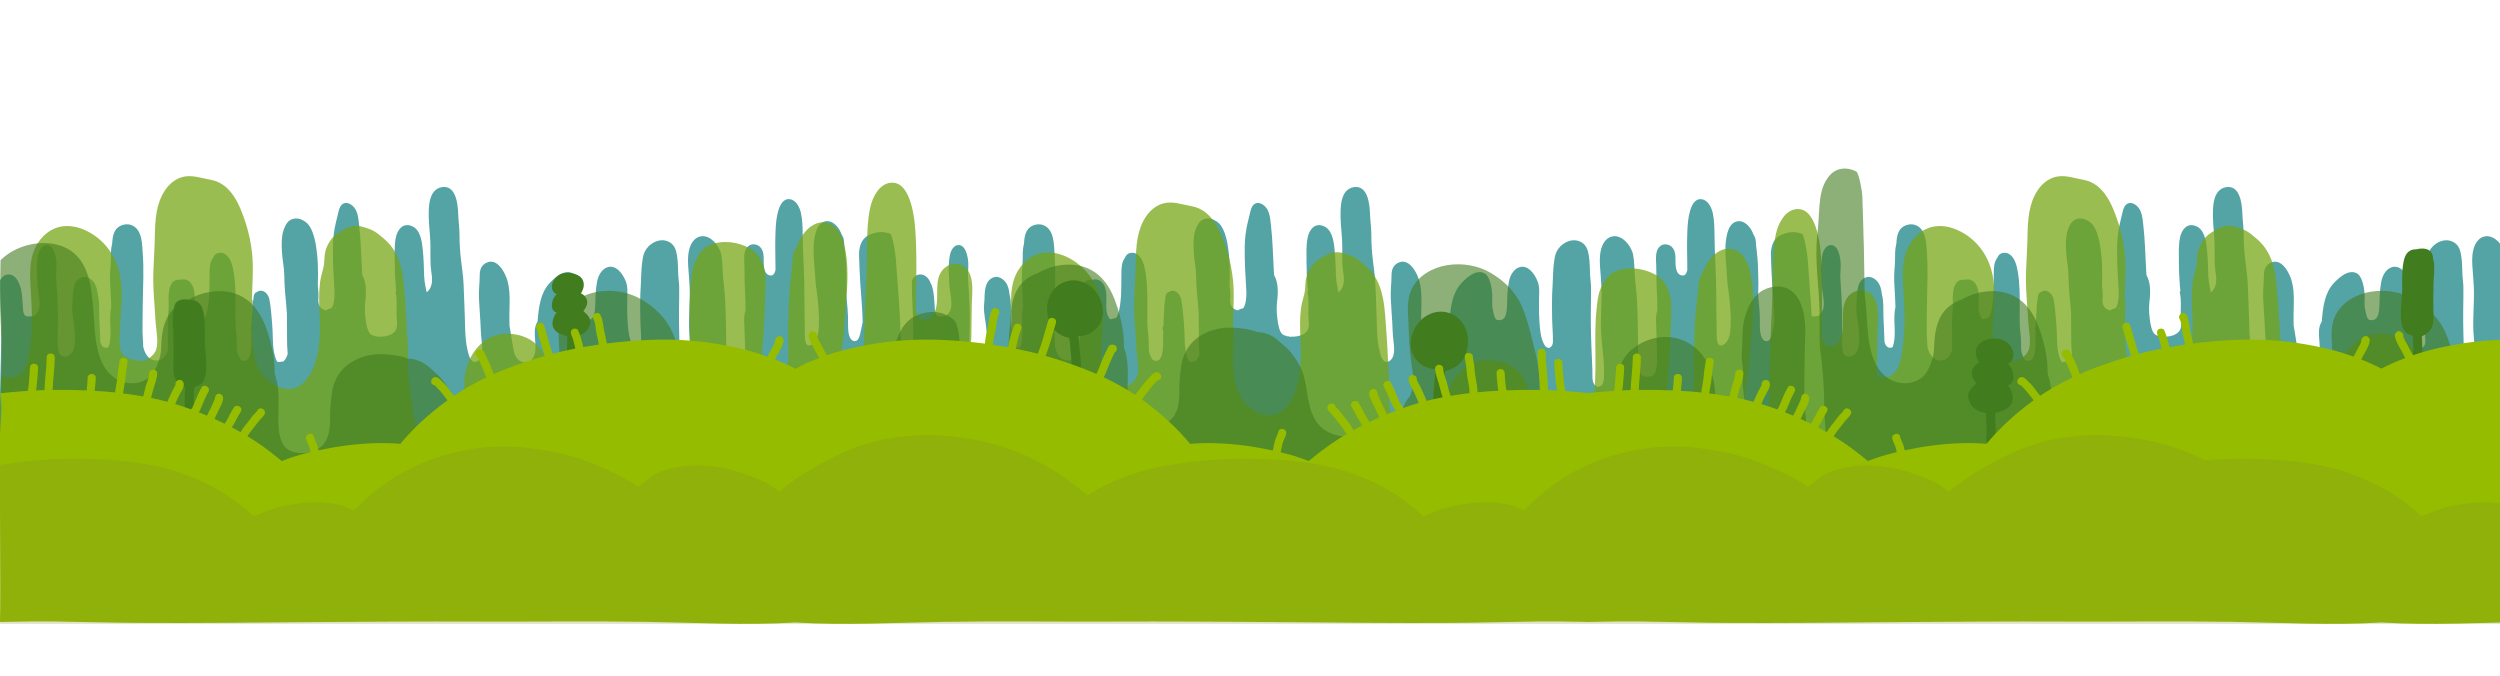 <?xml version="1.0" encoding="utf-8"?>
<!-- Generator: Adobe Illustrator 16.0.0, SVG Export Plug-In . SVG Version: 6.00 Build 0)  -->
<!DOCTYPE svg PUBLIC "-//W3C//DTD SVG 1.1//EN" "http://www.w3.org/Graphics/SVG/1.1/DTD/svg11.dtd">
<svg version="1.1" id="Layer_1" xmlns="http://www.w3.org/2000/svg" xmlns:xlink="http://www.w3.org/1999/xlink" x="0px" y="0px"
	 width="4435px" height="1200px" viewBox="0 0 4435 1200" enable-background="new 0 0 4435 1200" xml:space="preserve" class="scene-svg">
    <path class="parallax-item hills1" data-offset="3" fill="#54a3a5" d="M4885.727,615.122c-0.33-3.735-0.601-7.478-0.85-11.22c0.398-15.438,0.887-30.871,0.625-46.318
    c-0.375-22.009-1.721-43.979-3.287-65.93c0.125-5.585,0.361-11.182,0.676-16.796c0.542-9.602-0.688-20.382-4.455-29.273
    c-1.738-4.106-4.286-8.29-8.587-10.041c-4.324-1.763-9.002-0.562-12.351,2.593c-8.785,8.271-8.282,23.644-9.43,34.711
    c-0.479,4.619,0.103,9.383,0.424,14c0.377,5.428,0.401,10.851,0.681,16.277c0.521,10.152,2.707,20.119,3.568,30.23
    c0.77,9.043,0.061,18.061-6.845,24.686c-0.771,0.742-1.648,1.473-2.6,2.146c-1.878,0.666-3.92,1.045-6.095,1.091
    c-2.622,0.054-5.931,0.318-8.167-0.454c-0.626-0.217-1.338-0.678-2.07-1.252c-1.09-1.349-1.906-2.928-2.372-4.54
    c-1.12-3.879-1.089-8.354-1.394-12.366c-0.421-5.572-0.655-11.161-1.257-16.718c-0.615-5.667-1.322-11.352-3.021-16.814
    c-0.706-2.271-1.596-4.487-2.67-6.547c-3.082-8.365-9.518-15.927-18.802-15.669c-6.917,0.191-11.509,4.791-14.666,10.558
    c0.012,12.165,0.225,24.328,0.81,36.481c1.043,21.667,1.948,43.188,1.546,64.895c-0.094,5.06-0.205,10.115-0.326,15.17
    c-8.568,4.827-21.779,7.293-22.282-22.942c-0.729-43.681-5.319-87.169-8.029-130.745c-0.811-13.014-6.688-44.138-9.917-45.46
    c-12.916-5.29-27.932-3.383-39.957,3.226c-12.67,6.963-15.957,22.593-15.479,35.988c0.572,16.094,1.095,32.24,2.144,48.313
    c1.5,22.964,3.831,46.015,4.189,69.066c-1.549,7.188-2.667,14.427-4.558,21.548c-1.349,5.081-3.583,12.785-10.054,12.243
    c-6.887-0.58-9.73-9.787-10.517-15.521c-1.251-9.135-0.459-18.637-0.816-27.844c-0.392-10.037-1.156-20.022-2.292-30.004
    c-1.089-9.574-0.306-19.225-0.26-28.834c0.044-9.443-0.558-18.888-0.709-28.33c-0.166-10.332-1.235-20.855-2.434-31.113
    c-0.49-4.201-1.008-8.164-1.188-12.392c-0.194-4.559-0.789-9.217-3.19-13.18c-0.312-0.514-0.654-0.967-1.02-1.369
    c-0.412-1.194-0.851-2.389-1.353-3.574c-4.67-11.057-15.813-23.924-29.375-19.979c-9.209,2.677-13.826,12.534-16.019,21.216
    c-4.776,18.917-3.463,39.422-1.673,58.702c0.833,8.972,1.232,17.973,1.932,26.956c0.703,9.051,2.481,17.932,3.386,26.94
    c1.691,16.795,3.128,33.56,2.421,50.455c-0.477,11.319-1.474,26.946-11.974,33.617c-14.981,9.521-12.596-17.479-12.811-25.065
    c-1.087-38.438-0.099-76.897-2.123-115.309c-1.01-19.137-1.679-38.278-1.809-57.438c-0.081-11.885-0.53-23.672-3.052-35.319
    c-2.16-9.978-8.796-23.629-20.505-24.53c-11.459-0.88-16.863,11.211-19.612,20.374c-3.632,12.102-4.461,24.737-4.961,37.312
    c-0.678,17.054-0.508,34.146-0.215,51.214c-0.042,0.688-0.024,1.372,0.036,2.056c0.026,1.479,0.052,2.955,0.079,4.432
    c0.064,3.497,0.084,6.995,0.085,10.495c-0.374,1.495-0.843,2.926-1.39,4.16c-1.408,3.186-3.444,5.481-6.467,5.45
    c-3.02-0.03-6.646-1.456-8.476-3.957c-7.448-10.171-2.812-25.58-5.802-37.159c-2.168-8.398-8.202-14.103-16.938-14.271
    c-7.785-0.154-13.316,6.002-15.196,13.125c-2.257,8.56-1.06,17.941-0.833,26.708c0.27,10.342,0.204,20.686,0.448,31.026
    c0.25,10.565,1.307,20.993,1.313,31.568c0.004,4.833,0.121,9.651,0.258,14.471c-1.157,3.109-1.809,6.551-2.185,10.252
    c-0.605,5.957-0.083,12.474,0.077,18.468c0.188,7.03,0.38,14.077,0.71,21.103c0.645,13.71,0.843,27.519,0.7,41.235
    c-0.046,4.348-0.49,8.406-1.264,12.66c-0.684,3.764-2.401,9.263-5.69,11.65c-1.074,0.78-4.01,2.062-5.308,2.351
    c-1.324,0.293-2.794-0.19-4.17,0.065c-1.166,0.22-1.72,0.677-2.902,0.531c-4.701-0.579-8.348-2.473-10.275-6.774
    c-2.489-5.551-2.062-12.218-2.66-18.299c-0.729-7.425-1.086-15.017-1.245-22.48c-0.298-14.112-0.274-28.229-0.518-42.342
    c-0.25-14.609-0.746-29.168-1.342-43.763c-0.58-14.217-2.522-28.473-3.786-42.646c-1.207-13.576-0.63-27.009-3.253-40.432
    c-1.654-8.468-6.935-17.432-13.056-23.509c-5.894-5.848-13.482-10.04-21.733-9.309c-9.748,0.862-16.604,8.623-20.128,17.539
    c-4.187,10.588-4.621,23.326-3.865,34.553c0.853,12.645,2.057,25.25,2.618,37.923c1.188,26.838-2.135,53.515-0.651,80.347
    c1.453,26.254,6.488,52.915,5.074,79.215c-0.277,5.172-0.123,10.159-3.639,14.196c-2.517,2.892-6.273,4.296-10.057,2.263
    c-3.895-2.096-5.792-7.116-6.319-11.236c-0.738-5.754-0.209-11.774-0.472-17.569c-1.263-28.054-2.508-56.161-2.775-84.267
    c-0.138-14.385,0.091-28.709,0.314-43.088c0.104-6.543,0.153-13.053,0.029-19.596c-0.138-7.224-1.281-14.338-1.667-21.54
    c-0.621-11.584-0.289-23.001-2.229-34.454c-1.533-9.037-3.849-17.604-11.938-22.859c-17.432-11.328-39.891,1.475-46.562,19.119
    c-1.887,4.986-2.704,11.274-3.348,16.563c-0.748,6.15-1.431,12.404-1.511,18.604c-0.165,12.804-1.308,25.536-1.755,38.331
    c-0.471,13.41-0.13,26.96,0.008,40.379c0.141,13.727,1.576,27.463,1.47,41.167c-0.036,4.851-0.597,9.012-5.07,11.489
    c-1.36,0.752-0.584,1.245-2.192,1.305c-0.626,0.021-3.343-1.135-3.952-1.428c-2.242-1.069-3.979-4.293-5.156-6.562
    c-5.523-10.659-6.602-25.047-7.445-36.787c-0.997-13.872-1.134-27.783-0.872-41.693c0.195-10.347,1.39-21.646-2.408-31.52
    c-5.366-13.947-18.528-32.525-35.513-24.205c-3.622,1.775-7.48,5.787-9.616,9.164c-3.238,5.122-4.76,9.587-5.908,15.52
    c-2.356,12.181-2.92,24.416-3.12,36.842c-0.105,6.568-0.37,13.615-1.993,20.012c-0.979,3.861-2.606,7.807-6.062,9.652
    c-2.554,1.362-3.663,1.718-6.388,1.388c-3.498-0.424-3.393,0.621-5.704-2.138c-1.689-2.019-1.989-2.844-2.821-5.533
    c-0.782-2.525-1.345-5.029-1.906-7.649c-1.33-6.222-1.994-12.153-1.612-18.538c0.334-5.609,0.204-11.393-0.404-16.979
    c-1-9.182-2.994-19.501-8.113-27.25c-5.239-7.93-15.426-8.545-23.732-4.872c-8.537,3.777-16.03,10.625-22.339,17.364
    c-16.383,17.501-19.254,42.912-21.188,65.902c-0.064,0.78-0.119,1.562-0.179,2.342c-0.114,0.175-0.232,0.346-0.343,0.522
    c-5.796,9.371-4.934,20.517-4.082,31.198c0.896,11.255,2.434,25.497-5.18,34.924c-2.275,2.816-5.906,5.181-9.357,5.748
    c-4.432,0.734-7.369,0.004-11.348-1.98c-9.163-4.569-11.479-15.229-13.214-24.707c-2.31-12.612-3.75-25.347-6.263-37.93
    c-0.061-3.181-0.132-6.361-0.21-9.542c-0.576-23.099,3.005-48.334-3.544-70.928c-0.077-0.761-0.301-1.456-0.637-2.075
    c-0.271-0.849-0.554-1.693-0.856-2.534c-4.822-13.376-17.581-34.938-34.864-27.438c-9.652,4.188-12.691,12.442-12.729,22.375
    c-0.052,13.405-1.852,26.637-1.392,40.071c0.506,14.744,1.998,29.431,2.687,44.164c0.478,10.223,0.69,20.17,1.903,30.331
    c1.067,8.939,2.47,18.614,0.19,27.462c-1.382,5.371-5.702,11.396-11.752,11.838c-8.427,0.614-11.474-13.5-12.954-19.567
    c-3.188-13.06-4.136-26.642-4.583-40.042c-0.415-12.445-0.528-24.801-1.146-37.243c-0.709-14.235-1-28.488-1.674-42.724
    c-0.668-14.128-3-28.094-4.571-42.143c-1.543-13.786-2.586-27.645-2.507-41.522c0.076-13.55-1.963-26.771-2.459-40.252
    c-0.62-16.856-4.037-50.701-28.984-46.445c-24.429,4.167-23.604,37.888-23.065,56.358c0.396,13.585,2.205,27.076,2.694,40.655
    c0.501,13.916-0.131,27.851,0.545,41.766c0.593,12.179,5.227,26.166,0.229,37.992c-1.143,2.705-4.068,8.145-7.026,9.132
    c-0.229,0.075-0.396,0.146-0.521,0.209c0.068-0.156,0.103-0.392,0.019-0.726c-0.732-2.947-1.252-6.05-1.891-9.051
    c-2.799-13.171-2.675-26.816-3.056-40.226c-0.259-9.12-0.978-18.249-1.954-27.319c-1.549-14.39-4.381-34.257-19.991-40.077
    c-15.686-5.847-24.979,7.382-27.653,21.183c-2.819,14.546-1.943,29.327-1.905,44.049c0.034,13.59,0.638,27.213,1.75,40.758
    c0.242,2.943,0.571,5.906,0.931,8.878c-0.885,1.132-1.32,2.644-0.909,4.437c3.066,13.288,0.97,26.702,1.528,40.158
    c0.368,8.871,3.162,21.342-3.647,28.454c-5.092,5.318-13.221,7.916-20.277,8.382c-2.258,0.15-3.666,0.264-5.904,0.092
    c-0.978-0.074-2.062,0.469-2.954,0.357c-0.913-0.115-1.576-0.781-2.489-0.924c-0.85-0.136-1.618,0.29-2.44,0.073
    c-0.98-0.263-2.003-1.084-2.977-1.462c-0.679-0.267-1.169,0.107-1.845-0.181c-0.55-0.235-2.965-1.583-3.368-1.915
    c-3.07-2.531-5.128-7.826-6.181-11.69c-1.438-5.28-2.381-10.869-3.009-16.297c-0.769-6.646-1.264-12.872-1.161-19.589
    c0.079-5.127,0.701-10.293,1.25-15.346c1.331-12.275,1.117-26.125-3.58-37.638c-0.625-1.53-1.373-3.053-2.255-4.489
    c-0.148-2.338-0.301-4.676-0.446-7.015c-1.737-27.922-2.018-55.774-5.36-83.569c-1.126-9.362-1.868-19.634-7.31-27.658
    c-5.145-7.588-16.237-14.268-23.88-5.944c-2.958,3.222-4.271,7.83-5.262,11.988c-1.49,6.248-2.98,12.526-4.52,18.775
    c-3.49,14.161-5.114,28.551-5.323,43.119c-0.385,26.721,1.275,53.274,2.896,79.911c0.097,7.097-0.271,14.201-1.933,20.888
    c-0.775,3.125-2.031,6.346-4.22,8.672c-3.09,0.23-6.079,1.287-8.235,3.29c-4.506-0.188-9.089-2.814-11.467-6.436
    c-3.618-5.511-3.021-11.151-2.662-17.412c0.38-6.655-0.688-13.293-1.19-19.946c0.218-6.624,0.358-13.247,0.386-19.866
    c0.05-12.729-0.414-25.623-1.937-38.271c-1.386-11.521-2.931-22.947-6.812-33.935c-1.959-5.543-4.192-10.59-7.687-15.327
    c-3.247-4.402-7.694-7.327-12.601-9.603c-8.717-4.043-19.606-2.416-25.544,5.443c-4.966,6.568-8.007,15.792-9,23.92
    c-1.554,12.696-0.797,25.211,0.516,37.896c0.721,6.956,1.875,13.86,2.589,20.817c0.708,6.896,0.7,13.759,0.892,20.678
    c0.37,13.485,1.845,26.906,3.038,40.335c0.518,5.812,0.949,11.625,1.341,17.442c-0.12,9.5,0.118,19.045,0.2,28.498
    c0.113,13.163-0.189,26.331,0.941,39.463c0.1,1.166,0.186,2.332,0.263,3.496c-0.653,2.438-1.509,4.797-2.658,7.008
    c-0.965,1.85-2.701,4.517-4.83,6.563c-1.021,0.123-2.042,0.244-3.062,0.363c-1.818,0.216-4.537,0.603-7.109,0.68
    c-2.399-2.438-3.747-6.607-4.612-9.407c-1.513-4.896-2.506-9.97-3.045-15.064c-1.019-9.612-1.092-19.375-1.434-29.028
    c-0.355-10.147-1.26-20.13-2.167-30.229c-0.83-9.226-1.768-18.808-3.69-27.877c-1.433-6.747-6.711-14.394-14.257-14.941
    c-3.107-0.225-5.467,0.643-7.286,2.198c-0.955,0.197-1.873,0.534-2.625,1.132c-2.84,2.269-3.361,5.029-3.716,8.33
    c-0.562,5.205-1.64,10.371-1.951,15.561c-0.203,3.37-0.291,6.741-0.312,10.118c-1.081,8.341-0.739,17.045-1.161,25.217
    c-0.005,0.086-0.007,0.171-0.012,0.259c-1.491,1.676-2.177,4.157-1.021,6.764c0.215,0.484,0.42,0.974,0.615,1.464
    c0.02,0.062,0.035,0.128,0.055,0.19c-0.326,9.444-0.412,18.908-0.354,28.36c-1.014,7.221-1.08,15.615-5.614,21.547
    c-3.401,4.453-8.898,3.9-13.217,1.271c-1.841-2.238-2.666-5.065-3.962-7.752c-3.854-7.99-2.369-17.868-2.767-26.461
    c-0.453-9.833-2.061-19.615-2.286-29.446c-0.238-10.234-0.124-20.471-0.044-30.705c0.156-20.221,0.036-40.479-3.244-60.481
    c-1.815-11.07-4.902-25.435-14.806-32.23c-4.498-3.086-10.134-3.612-15.152-1.379c-3.307,1.472-5.312,4.444-6.637,7.744
    c-5.609,7.215-6.24,17.571-6.19,26.759c0.072,13.236-0.294,26.498-0.637,39.755c-0.205,2.747-0.439,5.493-0.729,8.237
    c-1.032,9.814-2.161,20.809-6.7,29.734c-0.272,0.535-0.582,1.11-0.93,1.688c-1.382,0.443-2.777,0.842-4.163,1.225
    c-2.157,0.594-4.368,1.136-6.603,1.363c-2.384-1.998-4.121-5.197-4.946-7.69c-3.875-11.72-1.21-25.167-2.079-37.271
    c-0.868-12.091-6.742-26.73-21.483-25.611c-1.221,0.093-2.283,0.384-3.218,0.82c-1.412-0.271-2.891-0.379-4.438-0.282
    c-16.352,1.024-17.021,24.243-16.83,36.188c0.072,4.476,0.45,8.856,0.195,13.35c-0.26,4.602-0.752,9.185-1.047,13.78
    c-0.618,9.664-0.338,19.429-0.303,29.112c0.038,10.965,0.023,21.929,0.002,32.894c-2.082,6.266-5.289,12.022-10.6,15.383
    c-2.713,1.719-5.75,2.577-8.814,2.717c-0.177-0.018-0.353-0.032-0.528-0.049c-1.64-0.141-3.306-0.279-4.962-0.469
    c-3.816-0.902-7.4-2.893-10.149-5.763c-4.606-4.806-7.108-11.368-8.748-17.886c-0.041-1.052-0.079-2.103-0.124-3.153
    c-0.337-7.756-0.74-15.508-1.156-23.258c-0.012-18.598,0.233-37.204,0.545-55.781c0.459-27.462,1.963-54.95-0.073-82.385
    c-1.267-17.048-0.482-42.935-19.136-51.126c-7.903-3.472-17.609-1.715-24.316,3.247c-5.73,4.238-8.652,11.506-9.764,18.375
    c-0.578,3.564-0.901,7.146-1.08,10.738c-0.502,2.056-0.883,3.915-1.142,5.438c-1.174,6.883-1.18,13.825-1.138,20.785
    c0.044,7.162-0.583,14.098-1.161,21.218c-1.119,13.792-0.012,27.288,0.791,41.045c0.47,8.042,0.853,16.085,1.013,24.132
    c-4.854,21.217,1.793,44.221-3.259,65.438c-0.427,1.795-0.952,3.646-1.618,5.454c-1.894,1.297-4.082,1.719-6.826,1.004
    c-4.436-1.155-6.479-5.374-7.713-9.94c-0.369-14.793-1.338-29.563-1.89-44.349c-0.492-13.174,0.836-26.912-2.674-39.738
    c-0.271-2.318-0.603-4.635-1.032-6.948c-1.43-7.708-4.143-14.448-10.322-19.585c-5.082-4.224-11.795-6.33-18.119-3.615
    c-15.35,6.592-14.523,26.404-15.096,40.181c-0.177,4.285-0.938,8.513-0.947,12.812c-0.015,4.963,0.562,9.911,1.254,14.813
    c0.188,3.153,0.576,6.337,1.356,9.362c0.976,6.764,1.871,13.521,2.277,20.373c0.778,13.101,2.145,36.836-13.78,41.886
    c-5.37,1.7-11.572-0.062-14.075-5.391c-1.661-3.536-1.561-7.566-1.899-11.399c-0.329-3.735-0.601-7.478-0.85-11.221
    c0.399-15.438,0.889-30.87,0.625-46.317c-0.375-22.009-1.721-43.979-3.285-65.931c0.125-5.584,0.359-11.181,0.676-16.795
    c0.541-9.602-0.689-20.382-4.455-29.273c-1.739-4.106-4.287-8.29-8.588-10.041c-4.324-1.763-9.002-0.562-12.351,2.593
    c-8.784,8.271-8.282,23.644-9.429,34.711c-0.479,4.619,0.102,9.382,0.424,14c0.378,5.427,0.403,10.851,0.682,16.277
    c0.519,10.151,2.707,20.119,3.567,30.229c0.771,9.045,0.062,18.062-6.843,24.687c-0.771,0.742-1.65,1.473-2.6,2.146
    c-1.879,0.667-3.92,1.047-6.096,1.092c-1.772,0.036-3.852,0.162-5.708,0.005c-1.69-33.681-4.9-67.287-6.993-100.944
    c-0.811-13.014-6.688-44.138-9.918-45.46c-12.915-5.29-27.931-3.383-39.956,3.227c-12.671,6.961-15.957,22.592-15.479,35.987
    c0.572,16.095,1.095,32.24,2.145,48.313c1.501,22.964,3.831,46.015,4.188,69.066c-1.548,7.188-2.667,14.428-4.558,21.549
    c-1.349,5.08-3.582,12.784-10.054,12.242c-6.888-0.58-9.73-9.787-10.518-15.521c-1.251-9.134-0.458-18.636-0.816-27.845
    c-0.392-10.036-1.155-20.021-2.291-30.002c-1.09-9.575-0.306-19.226-0.26-28.834c0.045-9.444-0.558-18.889-0.708-28.33
    c-0.167-10.332-1.236-20.856-2.436-31.114c-0.489-4.201-1.008-8.164-1.188-12.392c-0.193-4.559-0.788-9.217-3.188-13.18
    c-0.312-0.514-0.655-0.967-1.02-1.369c-0.413-1.195-0.854-2.389-1.354-3.574c-4.67-11.057-15.814-23.924-29.375-19.979
    c-9.211,2.677-13.826,12.534-16.02,21.216c-4.775,18.917-3.462,39.422-1.674,58.702c0.833,8.972,1.232,17.973,1.933,26.956
    c0.703,9.051,2.481,17.932,3.386,26.941c1.691,16.793,3.129,33.559,2.422,50.455c-0.477,11.318-1.474,26.945-11.975,33.616
    c-14.98,9.521-12.596-17.479-12.811-25.065c-1.086-38.438-0.1-76.897-2.123-115.309c-1.009-19.137-1.678-38.278-1.809-57.438
    c-0.082-11.884-0.53-23.672-3.052-35.319c-2.161-9.978-8.798-23.629-20.505-24.53c-11.46-0.88-16.863,11.211-19.612,20.374
    c-3.632,12.101-4.461,24.737-4.961,37.312c-0.679,17.054-0.508,34.146-0.216,51.214c-0.042,0.687-0.023,1.372,0.037,2.056
    c0.025,1.479,0.051,2.955,0.078,4.432c0.064,3.498,0.084,6.996,0.086,10.494c-0.375,1.496-0.846,2.927-1.391,4.162
    c-1.408,3.185-3.445,5.48-6.467,5.449c-3.02-0.029-6.646-1.456-8.479-3.957c-7.446-10.171-2.811-25.58-5.799-37.158
    c-2.168-8.399-8.204-14.104-16.938-14.272c-7.784-0.154-13.315,6.002-15.195,13.125c-2.258,8.56-1.061,17.942-0.833,26.708
    c0.271,10.342,0.204,20.686,0.449,31.027c0.25,10.564,1.307,20.992,1.312,31.567c0.003,4.833,0.121,9.651,0.257,14.472
    c-1.155,3.108-1.808,6.55-2.185,10.25c-0.606,5.957-0.083,12.475,0.078,18.469c0.188,7.031,0.38,14.077,0.711,21.103
    c0.644,13.71,0.842,27.519,0.698,41.235c-0.045,4.348-0.489,8.406-1.264,12.66c-0.683,3.764-2.4,9.263-5.688,11.65
    c-1.073,0.78-4.011,2.062-5.31,2.351c-1.322,0.293-2.794-0.19-4.17,0.065c-1.166,0.221-1.72,0.676-2.9,0.531
    c-4.701-0.579-8.35-2.473-10.277-6.773c-2.488-5.552-2.062-12.219-2.658-18.3c-0.729-7.425-1.088-15.017-1.245-22.48
    c-0.3-14.112-0.273-28.229-0.516-42.341c-0.25-14.61-0.746-29.17-1.343-43.764c-0.58-14.217-2.523-28.473-3.785-42.646
    c-1.208-13.576-0.631-27.008-3.254-40.432c-1.653-8.468-6.935-17.432-13.055-23.509c-5.895-5.848-13.482-10.04-21.733-9.309
    c-9.748,0.862-16.604,8.623-20.128,17.539c-4.186,10.588-4.621,23.327-3.865,34.553c0.854,12.646,2.059,25.25,2.618,37.923
    c1.188,26.838-2.134,53.516-0.649,80.348c1.452,26.252,6.486,52.914,5.073,79.215c-0.278,5.171-0.124,10.158-3.641,14.195
    c-2.517,2.892-6.272,4.297-10.056,2.263c-3.896-2.096-5.793-7.116-6.32-11.236c-0.738-5.754-0.21-11.774-0.473-17.569
    c-1.262-28.054-2.507-56.161-2.774-84.267c-0.138-14.384,0.091-28.709,0.315-43.088c0.102-6.543,0.151-13.052,0.026-19.595
    c-0.137-7.225-1.28-14.339-1.668-21.541c-0.618-11.584-0.288-23-2.229-34.455c-1.532-9.036-3.849-17.603-11.937-22.858
    c-17.433-11.328-39.892,1.475-46.562,19.119c-1.887,4.987-2.705,11.274-3.35,16.563c-0.747,6.15-1.431,12.404-1.511,18.604
    c-0.165,12.804-1.308,25.536-1.755,38.331c-0.472,13.409-0.13,26.96,0.007,40.379c0.142,13.727,1.577,27.463,1.47,41.167
    c-0.037,4.851-0.597,9.012-5.069,11.49c-1.36,0.752-0.585,1.244-2.191,1.304c-0.627,0.022-3.345-1.135-3.952-1.427
    c-2.241-1.07-3.979-4.293-5.156-6.563c-5.524-10.659-6.603-25.047-7.446-36.787c-0.997-13.872-1.133-27.782-0.871-41.693
    c0.194-10.347,1.389-21.646-2.408-31.52c-5.364-13.946-18.525-32.524-35.514-24.205c-3.621,1.775-7.481,5.787-9.615,9.164
    c-3.237,5.122-4.761,9.587-5.907,15.52c-2.357,12.181-2.922,24.417-3.121,36.842c-0.105,6.569-0.371,13.616-1.992,20.012
    c-0.979,3.861-2.606,7.808-6.062,9.652c-2.553,1.362-3.662,1.718-6.388,1.388c-3.499-0.424-3.394,0.621-5.703-2.138
    c-1.689-2.019-1.989-2.845-2.821-5.533c-0.781-2.525-1.347-5.029-1.905-7.649c-1.331-6.222-1.994-12.153-1.614-18.537
    c0.336-5.61,0.205-11.394-0.402-16.979c-1-9.181-2.994-19.501-8.113-27.25c-5.239-7.93-15.427-8.545-23.731-4.872
    c-8.537,3.777-16.029,10.625-22.339,17.364c-16.385,17.501-19.254,42.912-21.188,65.903c-0.064,0.779-0.118,1.561-0.179,2.342
    c-0.114,0.174-0.232,0.345-0.343,0.521c-5.798,9.371-4.935,20.518-4.083,31.198c0.896,11.255,2.434,25.497-5.18,34.924
    c-2.274,2.816-5.906,5.181-9.357,5.748c-4.43,0.734-7.368,0.004-11.346-1.979c-9.163-4.57-11.479-15.229-13.215-24.707
    c-2.31-12.613-3.75-25.348-6.265-37.931c-0.06-3.181-0.131-6.361-0.209-9.542c-0.575-23.099,3.005-48.334-3.545-70.928
    c-0.075-0.761-0.3-1.456-0.635-2.075c-0.272-0.849-0.555-1.694-0.856-2.534c-4.822-13.376-17.582-34.938-34.863-27.438
    c-9.653,4.188-12.693,12.443-12.731,22.375c-0.052,13.406-1.851,26.637-1.391,40.072c0.506,14.744,1.999,29.43,2.687,44.164
    c0.479,10.222,0.69,20.169,1.903,30.33c1.067,8.939,2.47,18.614,0.19,27.463c-1.384,5.371-5.701,11.395-11.752,11.837
    c-8.429,0.614-11.475-13.5-12.953-19.567c-3.188-13.061-4.139-26.643-4.584-40.042c-0.415-12.445-0.527-24.801-1.146-37.243
    c-0.709-14.234-1.001-28.488-1.674-42.724c-0.668-14.128-3-28.095-4.572-42.143c-1.543-13.786-2.587-27.645-2.508-41.522
    c0.077-13.549-1.962-26.771-2.458-40.252c-0.621-16.856-4.038-50.701-28.986-46.445c-24.428,4.167-23.603,37.888-23.063,56.358
    c0.394,13.585,2.205,27.075,2.693,40.655c0.502,13.916-0.132,27.85,0.545,41.765c0.593,12.179,5.228,26.166,0.229,37.993
    c-1.143,2.703-4.069,8.144-7.027,9.131c-0.229,0.076-0.395,0.146-0.52,0.209c0.068-0.156,0.103-0.391,0.018-0.725
    c-0.73-2.948-1.252-6.051-1.889-9.052c-2.801-13.171-2.676-26.816-3.059-40.226c-0.259-9.12-0.978-18.249-1.953-27.319
    c-1.551-14.39-4.382-34.257-19.992-40.077c-15.687-5.847-24.979,7.383-27.652,21.183c-2.819,14.546-1.943,29.327-1.906,44.049
    c0.034,13.59,0.639,27.213,1.752,40.758c0.242,2.943,0.57,5.906,0.932,8.878c-0.888,1.132-1.322,2.645-0.909,4.436
    c3.065,13.289,0.971,26.703,1.528,40.159c0.367,8.871,3.162,21.341-3.648,28.454c-5.091,5.318-13.218,7.916-20.275,8.383
    c-2.258,0.149-3.666,0.263-5.904,0.092c-0.979-0.075-2.062,0.468-2.954,0.356c-0.913-0.114-1.577-0.78-2.489-0.924
    c-0.85-0.136-1.619,0.29-2.441,0.073c-0.979-0.262-2.002-1.084-2.978-1.462c-0.679-0.267-1.169,0.107-1.843-0.181
    c-0.551-0.235-2.967-1.583-3.369-1.914c-3.07-2.532-5.127-7.826-6.179-11.691c-1.439-5.28-2.382-10.869-3.009-16.297
    c-0.77-6.646-1.265-12.872-1.161-19.588c0.077-5.127,0.7-10.293,1.25-15.347c1.329-12.274,1.116-26.125-3.58-37.638
    c-0.625-1.53-1.374-3.053-2.255-4.489c-0.15-2.338-0.301-4.676-0.446-7.015c-1.737-27.922-2.019-55.774-5.361-83.569
    c-1.126-9.362-1.868-19.634-7.309-27.658c-5.146-7.588-16.238-14.268-23.879-5.944c-2.958,3.222-4.271,7.83-5.263,11.988
    c-1.49,6.248-2.98,12.526-4.521,18.775c-3.49,14.161-5.114,28.551-5.324,43.119c-0.383,26.721,1.276,53.275,2.897,79.911
    c0.095,7.097-0.272,14.201-1.934,20.888c-0.774,3.125-2.031,6.346-4.219,8.672c-3.089,0.23-6.08,1.287-8.236,3.29
    c-4.506-0.187-9.089-2.814-11.467-6.436c-3.619-5.511-3.02-11.151-2.662-17.412c0.38-6.655-0.688-13.293-1.189-19.946
    c0.218-6.624,0.359-13.247,0.386-19.866c0.05-12.729-0.415-25.622-1.937-38.271c-1.386-11.521-2.93-22.947-6.812-33.935
    c-1.959-5.543-4.192-10.59-7.688-15.327c-3.246-4.402-7.694-7.326-12.6-9.603c-8.718-4.043-19.606-2.416-25.545,5.443
    c-4.964,6.567-8.007,15.792-9,23.92c-1.554,12.696-0.798,25.211,0.516,37.896c0.722,6.956,1.875,13.86,2.589,20.817
    c0.709,6.896,0.7,13.759,0.891,20.678c0.372,13.485,1.846,26.906,3.039,40.335c0.517,5.812,0.949,11.625,1.341,17.442
    c-0.121,9.5,0.118,19.045,0.2,28.498c0.113,13.163-0.189,26.331,0.94,39.463c0.102,1.166,0.187,2.332,0.265,3.496
    c-0.655,2.439-1.51,4.797-2.66,7.008c-0.963,1.85-2.7,4.518-4.829,6.564c-1.022,0.121-2.043,0.244-3.062,0.362
    c-1.819,0.216-4.537,0.603-7.11,0.681c-2.398-2.438-3.746-6.608-4.61-9.408c-1.513-4.896-2.507-9.969-3.046-15.064
    c-1.018-9.611-1.092-19.375-1.432-29.029c-0.357-10.146-1.261-20.129-2.168-30.229c-0.83-9.226-1.768-18.808-3.691-27.877
    c-1.432-6.747-6.71-14.393-14.256-14.941c-3.107-0.225-5.469,0.643-7.287,2.198c-0.956,0.197-1.873,0.534-2.625,1.132
    c-2.84,2.269-3.36,5.029-3.717,8.33c-0.56,5.205-1.639,10.371-1.95,15.561c-0.203,3.37-0.291,6.742-0.312,10.117
    c-1.081,8.342-0.74,17.046-1.16,25.218c-0.004,0.086-0.008,0.171-0.013,0.259c-1.491,1.676-2.177,4.157-1.021,6.764
    c0.215,0.484,0.42,0.974,0.615,1.464c0.02,0.062,0.035,0.128,0.055,0.19c-0.326,9.445-0.413,18.908-0.354,28.359
    c-1.014,7.222-1.08,15.616-5.612,21.549c-3.402,4.451-8.899,3.899-13.218,1.27c-1.841-2.238-2.665-5.065-3.961-7.752
    c-3.854-7.99-2.369-17.868-2.767-26.461c-0.454-9.833-2.062-19.615-2.287-29.446c-0.237-10.234-0.123-20.471-0.043-30.704
    c0.156-20.222,0.037-40.48-3.244-60.482c-1.816-11.07-4.902-25.434-14.807-32.23c-4.498-3.086-10.133-3.612-15.151-1.379
    c-3.308,1.473-5.312,4.444-6.638,7.744c-5.61,7.215-6.239,17.571-6.19,26.759c0.072,13.236-0.294,26.498-0.636,39.755
    c-0.206,2.747-0.439,5.493-0.729,8.237c-1.033,9.814-2.162,20.81-6.7,29.734c-0.273,0.534-0.582,1.11-0.929,1.688
    c-1.383,0.443-2.778,0.843-4.164,1.226c-2.158,0.593-4.369,1.135-6.604,1.362c-2.384-1.998-4.12-5.198-4.945-7.69
    c-3.875-11.719-1.211-25.167-2.08-37.271c-0.867-12.091-6.741-26.73-21.483-25.612c-1.22,0.094-2.282,0.385-3.218,0.821
    c-1.412-0.271-2.891-0.379-4.438-0.282c-16.351,1.024-17.021,24.243-16.831,36.188c0.072,4.477,0.45,8.855,0.195,13.35
    c-0.261,4.602-0.751,9.185-1.046,13.78c-0.62,9.664-0.34,19.429-0.306,29.112c0.04,10.965,0.024,21.929,0.003,32.894
    c-2.082,6.267-5.289,12.022-10.6,15.384c-2.714,1.718-5.749,2.576-8.814,2.716c-0.177-0.018-0.353-0.032-0.529-0.048
    c-1.639-0.142-3.305-0.28-4.963-0.47c-3.815-0.901-7.399-2.893-10.148-5.763c-4.605-4.805-7.109-11.368-8.748-17.886
    c-0.041-1.052-0.079-2.103-0.124-3.153c-0.337-7.756-0.741-15.508-1.156-23.258c-0.012-18.598,0.234-37.204,0.546-55.781
    c0.459-27.462,1.963-54.95-0.074-82.385c-1.267-17.048-0.481-42.935-19.135-51.126c-7.903-3.472-17.609-1.715-24.316,3.247
    c-5.731,4.238-8.651,11.506-9.765,18.375c-0.577,3.564-0.901,7.146-1.079,10.738c-0.502,2.056-0.883,3.916-1.142,5.438
    c-1.174,6.883-1.18,13.825-1.139,20.785c0.044,7.162-0.583,14.098-1.161,21.218c-1.119,13.792-0.012,27.288,0.792,41.045
    c0.471,8.042,0.854,16.085,1.011,24.132c-4.854,21.218,1.793,44.222-3.258,65.438c-0.427,1.795-0.952,3.646-1.618,5.454
    c-1.894,1.297-4.083,1.719-6.826,1.004c-4.435-1.155-6.479-5.374-7.713-9.94c-0.369-14.793-1.337-29.563-1.89-44.349
    c-0.492-13.174,0.835-26.912-2.674-39.738c-0.271-2.319-0.603-4.635-1.032-6.948c-1.431-7.707-4.142-14.447-10.322-19.585
    c-5.083-4.224-11.795-6.329-18.12-3.614c-15.35,6.591-14.522,26.403-15.095,40.18c-0.178,4.285-0.938,8.513-0.949,12.812
    c-0.014,4.961,0.563,9.91,1.256,14.812c0.188,3.154,0.575,6.337,1.356,9.363c0.975,6.763,1.871,13.521,2.277,20.372
    c0.778,13.101,2.145,36.837-13.78,41.886c-5.37,1.7-11.573-0.062-14.075-5.391c-1.66-3.536-1.562-7.566-1.898-11.399
    c-0.33-3.735-0.601-7.478-0.85-11.22c0.398-15.438,0.887-30.871,0.625-46.318c-0.375-22.009-1.721-43.979-3.287-65.93
    c0.125-5.585,0.361-11.182,0.676-16.796c0.542-9.602-0.688-20.382-4.455-29.273c-1.738-4.106-4.286-8.29-8.587-10.041
    c-4.324-1.763-9.002-0.562-12.351,2.593c-8.785,8.271-8.282,23.644-9.43,34.711c-0.479,4.619,0.103,9.383,0.424,14
    c0.377,5.428,0.401,10.851,0.681,16.277c0.521,10.152,2.707,20.119,3.568,30.23c0.77,9.043,0.061,18.061-6.845,24.686
    c-0.771,0.742-1.648,1.473-2.6,2.146c-1.878,0.666-3.92,1.045-6.095,1.091c-2.622,0.054-5.931,0.318-8.167-0.454
    c-0.626-0.217-1.338-0.678-2.07-1.252c-1.09-1.349-1.906-2.928-2.372-4.54c-1.12-3.879-1.089-8.354-1.394-12.366
    c-0.421-5.572-0.655-11.161-1.257-16.718c-0.615-5.667-1.322-11.352-3.021-16.814c-0.706-2.271-1.596-4.487-2.67-6.547
    c-3.082-8.365-9.518-15.927-18.802-15.669c-6.917,0.191-11.509,4.791-14.666,10.558c0.012,12.165,0.225,24.328,0.81,36.481
    c1.043,21.667,1.948,43.188,1.546,64.895c-0.094,5.06-0.205,10.115-0.326,15.17c-8.568,4.827-21.779,7.293-22.282-22.942
    c-0.729-43.681-5.319-87.169-8.029-130.745c-0.811-13.014-6.688-44.138-9.917-45.46c-12.916-5.29-27.932-3.383-39.957,3.226
    c-12.67,6.963-15.957,22.593-15.479,35.988c0.572,16.094,1.095,32.24,2.144,48.313c1.5,22.964,3.831,46.015,4.189,69.066
    c-1.549,7.188-2.667,14.427-4.558,21.548c-1.349,5.081-3.583,12.785-10.054,12.243c-6.887-0.58-9.73-9.787-10.517-15.521
    c-1.251-9.135-0.459-18.637-0.816-27.844c-0.392-10.037-1.156-20.022-2.292-30.004c-1.089-9.574-0.306-19.225-0.26-28.834
    c0.044-9.443-0.558-18.888-0.709-28.33c-0.166-10.332-1.235-20.855-2.434-31.113c-0.49-4.201-1.008-8.164-1.188-12.392
    c-0.194-4.559-0.789-9.217-3.19-13.18c-0.312-0.514-0.654-0.967-1.02-1.369c-0.412-1.194-0.851-2.389-1.353-3.574
    c-4.67-11.057-15.813-23.924-29.375-19.979c-9.209,2.677-13.826,12.534-16.019,21.216c-4.776,18.917-3.463,39.422-1.673,58.702
    c0.833,8.972,1.232,17.973,1.932,26.956c0.703,9.051,2.481,17.932,3.386,26.94c1.691,16.795,3.128,33.56,2.421,50.455
    c-0.477,11.319-1.474,26.946-11.974,33.617c-14.981,9.521-12.596-17.479-12.811-25.065c-1.087-38.438-0.099-76.897-2.123-115.309
    c-1.01-19.137-1.679-38.278-1.809-57.438c-0.081-11.885-0.53-23.672-3.052-35.319c-2.16-9.978-8.796-23.629-20.505-24.53
    c-11.459-0.88-16.863,11.211-19.612,20.374c-3.632,12.102-4.461,24.737-4.961,37.312c-0.678,17.054-0.508,34.146-0.215,51.214
    c-0.042,0.688-0.024,1.372,0.036,2.056c0.026,1.479,0.052,2.955,0.079,4.432c0.064,3.497,0.084,6.995,0.085,10.495
    c-0.374,1.495-0.843,2.926-1.39,4.16c-1.408,3.186-3.444,5.481-6.467,5.45c-3.02-0.03-6.646-1.456-8.476-3.957
    c-7.448-10.171-2.812-25.58-5.802-37.159c-2.168-8.398-8.202-14.103-16.938-14.271c-7.785-0.154-13.316,6.002-15.196,13.125
    c-2.257,8.56-1.06,17.941-0.833,26.708c0.27,10.342,0.204,20.686,0.448,31.026c0.25,10.565,1.307,20.993,1.313,31.568
    c0.004,4.833,0.121,9.651,0.258,14.471c-1.157,3.109-1.809,6.551-2.185,10.252c-0.605,5.957-0.083,12.474,0.077,18.468
    c0.188,7.03,0.38,14.077,0.71,21.103c0.645,13.71,0.843,27.519,0.7,41.235c-0.046,4.348-0.49,8.406-1.264,12.66
    c-0.684,3.764-2.401,9.263-5.69,11.65c-1.074,0.78-4.01,2.062-5.308,2.351c-1.324,0.293-2.794-0.19-4.17,0.065
    c-1.166,0.22-1.72,0.677-2.902,0.531c-4.701-0.579-8.348-2.473-10.275-6.774c-2.489-5.551-2.062-12.218-2.66-18.299
    c-0.729-7.425-1.086-15.017-1.245-22.48c-0.298-14.112-0.274-28.229-0.518-42.342c-0.25-14.609-0.746-29.168-1.342-43.763
    c-0.58-14.217-2.522-28.473-3.786-42.646c-1.207-13.576-0.63-27.009-3.253-40.432c-1.654-8.468-6.935-17.432-13.056-23.509
    c-5.894-5.848-13.482-10.04-21.733-9.309c-9.748,0.862-16.604,8.623-20.128,17.539c-4.187,10.588-4.621,23.326-3.865,34.553
    c0.853,12.645,2.057,25.25,2.618,37.923c1.188,26.838-2.135,53.515-0.651,80.347c1.453,26.254,6.488,52.915,5.074,79.215
    c-0.277,5.172-0.123,10.159-3.639,14.196c-2.517,2.892-6.273,4.296-10.057,2.263c-3.895-2.096-5.792-7.116-6.319-11.236
    c-0.738-5.754-0.209-11.774-0.472-17.569c-1.263-28.054-2.508-56.161-2.775-84.267c-0.138-14.385,0.091-28.709,0.314-43.088
    c0.104-6.543,0.153-13.053,0.029-19.596c-0.138-7.224-1.281-14.338-1.667-21.54c-0.621-11.584-0.289-23.001-2.229-34.454
    c-1.533-9.037-3.849-17.604-11.938-22.859c-17.432-11.328-39.891,1.475-46.562,19.119c-1.887,4.986-2.704,11.274-3.348,16.563
    c-0.748,6.15-1.431,12.404-1.511,18.604c-0.165,12.804-1.308,25.536-1.755,38.331c-0.471,13.41-0.13,26.96,0.008,40.379
    c0.141,13.727,1.576,27.463,1.47,41.167c-0.036,4.851-0.597,9.012-5.07,11.489c-1.36,0.752-0.584,1.245-2.192,1.305
    c-0.626,0.021-3.343-1.135-3.952-1.428c-2.242-1.069-3.979-4.293-5.156-6.562c-5.523-10.659-6.602-25.047-7.445-36.787
    c-0.997-13.872-1.134-27.783-0.872-41.693c0.195-10.347,1.39-21.646-2.408-31.52c-5.366-13.947-18.528-32.525-35.513-24.205
    c-3.622,1.775-7.48,5.787-9.616,9.164c-3.238,5.122-4.76,9.587-5.908,15.52c-2.356,12.181-2.92,24.416-3.12,36.842
    c-0.105,6.568-0.37,13.615-1.993,20.012c-0.979,3.861-2.606,7.807-6.062,9.652c-2.554,1.362-3.663,1.718-6.388,1.388
    c-3.498-0.424-3.393,0.621-5.704-2.138c-1.689-2.019-1.989-2.844-2.821-5.533c-0.782-2.525-1.345-5.029-1.906-7.649
    c-1.33-6.222-1.994-12.153-1.612-18.538c0.334-5.609,0.204-11.393-0.404-16.979c-1-9.182-2.994-19.501-8.113-27.25
    c-5.239-7.93-15.426-8.545-23.732-4.872c-8.537,3.777-16.03,10.625-22.339,17.364c-16.383,17.501-19.254,42.912-21.188,65.902
    c-0.064,0.78-0.119,1.562-0.179,2.342c-0.114,0.175-0.232,0.346-0.343,0.522c-5.796,9.371-4.934,20.517-4.082,31.198
    c0.896,11.255,2.434,25.497-5.18,34.924c-2.275,2.816-5.906,5.181-9.357,5.748c-4.432,0.734-7.369,0.004-11.348-1.98
    c-9.163-4.569-11.479-15.229-13.214-24.707c-2.31-12.612-3.75-25.347-6.263-37.93c-0.061-3.181-0.132-6.361-0.21-9.542
    c-0.576-23.099,3.005-48.334-3.544-70.928c-0.077-0.761-0.301-1.456-0.637-2.075c-0.271-0.849-0.554-1.693-0.856-2.534
    c-4.822-13.376-17.581-34.938-34.864-27.438c-9.652,4.188-12.691,12.442-12.729,22.375c-0.052,13.405-1.852,26.637-1.392,40.071
    c0.506,14.744,1.998,29.431,2.687,44.164c0.478,10.223,0.69,20.17,1.903,30.331c1.067,8.939,2.47,18.614,0.19,27.462
    c-1.382,5.371-5.702,11.396-11.752,11.838c-8.427,0.614-11.474-13.5-12.954-19.567c-3.188-13.06-4.136-26.642-4.583-40.042
    c-0.415-12.445-0.528-24.801-1.146-37.243c-0.709-14.235-1-28.488-1.674-42.724c-0.668-14.128-3-28.094-4.571-42.143
    c-1.543-13.786-2.586-27.645-2.507-41.522c0.076-13.55-1.963-26.771-2.459-40.252c-0.62-16.856-4.037-50.701-28.984-46.445
    c-24.429,4.167-23.604,37.888-23.065,56.358c0.396,13.585,2.205,27.076,2.694,40.655c0.501,13.916-0.131,27.851,0.545,41.766
    c0.593,12.179,5.227,26.166,0.229,37.992c-1.143,2.705-4.068,8.145-7.026,9.132c-0.229,0.075-0.396,0.146-0.521,0.209
    c0.068-0.156,0.103-0.392,0.019-0.726c-0.732-2.947-1.252-6.05-1.891-9.051c-2.799-13.171-2.675-26.816-3.056-40.226
    c-0.259-9.12-0.978-18.249-1.954-27.319c-1.549-14.39-4.381-34.257-19.991-40.077c-15.686-5.847-24.979,7.382-27.653,21.183
    c-2.819,14.546-1.943,29.327-1.905,44.049c0.034,13.59,0.638,27.213,1.75,40.758c0.242,2.943,0.571,5.906,0.931,8.878
    c-0.885,1.132-1.32,2.644-0.909,4.437c3.066,13.288,0.97,26.702,1.528,40.158c0.368,8.871,3.162,21.342-3.647,28.454
    c-5.092,5.318-13.221,7.916-20.277,8.382c-2.258,0.15-3.666,0.264-5.904,0.092c-0.978-0.074-2.062,0.469-2.954,0.357
    c-0.913-0.115-1.576-0.781-2.489-0.924c-0.85-0.136-1.618,0.29-2.44,0.073c-0.98-0.263-2.003-1.084-2.977-1.462
    c-0.679-0.267-1.169,0.107-1.845-0.181c-0.55-0.235-2.965-1.583-3.368-1.915c-3.07-2.531-5.128-7.826-6.181-11.69
    c-1.438-5.28-2.381-10.869-3.009-16.297c-0.769-6.646-1.264-12.872-1.161-19.589c0.079-5.127,0.701-10.293,1.25-15.346
    c1.331-12.275,1.117-26.125-3.58-37.638c-0.625-1.53-1.373-3.053-2.255-4.489c-0.148-2.338-0.301-4.676-0.446-7.015
    c-1.737-27.922-2.018-55.774-5.36-83.569c-1.126-9.362-1.868-19.634-7.31-27.658c-5.145-7.588-16.237-14.268-23.88-5.944
    c-2.958,3.222-4.271,7.83-5.262,11.988c-1.49,6.248-2.98,12.526-4.52,18.775c-3.49,14.161-5.114,28.551-5.323,43.119
    c-0.385,26.721,1.275,53.274,2.896,79.911c0.097,7.097-0.271,14.201-1.933,20.888c-0.775,3.125-2.031,6.346-4.22,8.672
    c-3.09,0.23-6.079,1.287-8.235,3.29c-4.506-0.188-9.089-2.814-11.467-6.436c-3.618-5.511-3.021-11.151-2.662-17.412
    c0.38-6.655-0.688-13.293-1.19-19.946c0.218-6.624,0.358-13.247,0.386-19.866c0.05-12.729-0.414-25.623-1.937-38.271
    c-1.386-11.521-2.931-22.947-6.812-33.935c-1.959-5.543-4.192-10.59-7.687-15.327c-3.247-4.402-7.694-7.327-12.601-9.603
    c-8.717-4.043-19.606-2.416-25.544,5.443c-4.966,6.568-8.007,15.792-9,23.92c-1.554,12.696-0.797,25.211,0.516,37.896
    c0.721,6.956,1.875,13.86,2.589,20.817c0.708,6.896,0.7,13.759,0.892,20.678c0.37,13.485,1.845,26.906,3.038,40.335
    c0.518,5.812,0.949,11.625,1.341,17.442c-0.12,9.5,0.118,19.045,0.2,28.498c0.113,13.163-0.189,26.331,0.941,39.463
    c0.1,1.166,0.186,2.332,0.263,3.496c-0.653,2.438-1.509,4.797-2.658,7.008c-0.965,1.85-2.701,4.517-4.83,6.563
    c-1.021,0.123-2.042,0.244-3.062,0.363c-1.818,0.216-4.537,0.603-7.109,0.68c-2.399-2.438-3.747-6.607-4.612-9.407
    c-1.513-4.896-2.506-9.97-3.045-15.064c-1.019-9.612-1.092-19.375-1.434-29.028c-0.355-10.147-1.26-20.13-2.167-30.229
    c-0.83-9.226-1.768-18.808-3.69-27.877c-1.433-6.747-6.711-14.394-14.257-14.941c-3.107-0.225-5.467,0.643-7.286,2.198
    c-0.955,0.197-1.873,0.534-2.625,1.132c-2.84,2.269-3.361,5.029-3.716,8.33c-0.562,5.205-1.64,10.371-1.951,15.561
    c-0.203,3.37-0.291,6.741-0.312,10.118c-1.081,8.341-0.739,17.045-1.161,25.217c-0.005,0.086-0.007,0.171-0.012,0.259
    c-1.491,1.676-2.177,4.157-1.021,6.764c0.215,0.484,0.42,0.974,0.615,1.464c0.02,0.062,0.035,0.128,0.055,0.19
    c-0.326,9.444-0.412,18.908-0.354,28.36c-1.014,7.221-1.08,15.615-5.614,21.547c-3.401,4.453-8.898,3.9-13.217,1.271
    c-1.841-2.238-2.666-5.065-3.962-7.752c-3.854-7.99-2.369-17.868-2.767-26.461c-0.453-9.833-2.061-19.615-2.286-29.446
    c-0.238-10.234-0.124-20.471-0.044-30.705c0.156-20.221,0.036-40.479-3.244-60.481c-1.815-11.07-4.902-25.435-14.806-32.23
    c-4.498-3.086-10.134-3.612-15.152-1.379c-3.307,1.472-5.312,4.444-6.637,7.744c-5.609,7.215-6.24,17.571-6.19,26.759
    c0.072,13.236-0.294,26.498-0.637,39.755c-0.205,2.747-0.439,5.493-0.729,8.237c-1.032,9.814-2.161,20.809-6.7,29.734
    c-0.272,0.535-0.582,1.11-0.93,1.688c-1.382,0.443-2.777,0.842-4.163,1.225c-2.157,0.594-4.368,1.136-6.603,1.363
    c-2.384-1.998-4.121-5.197-4.946-7.69c-3.875-11.72-1.21-25.167-2.079-37.271c-0.868-12.091-6.742-26.73-21.483-25.611
    c-1.221,0.093-2.283,0.384-3.218,0.82c-1.412-0.271-2.891-0.379-4.438-0.282c-16.351,1.024-17.022,24.243-16.83,36.188
    c0.072,4.476,0.45,8.856,0.196,13.35c-0.26,4.602-0.752,9.185-1.047,13.78c-0.619,9.664-0.339,19.429-0.304,29.112
    c0.039,10.965,0.024,21.929,0.002,32.894c-2.082,6.266-5.289,12.022-10.599,15.383c-2.713,1.719-5.75,2.577-8.815,2.717
    c-0.176-0.018-0.352-0.032-0.528-0.049c-1.64-0.141-3.305-0.279-4.962-0.469c-3.816-0.902-7.4-2.893-10.149-5.763
    c-4.606-4.806-7.109-11.368-8.748-17.886c-0.041-1.052-0.079-2.103-0.124-3.153c-0.337-7.756-0.741-15.508-1.157-23.258
    c-0.011-18.598,0.234-37.204,0.546-55.781c0.459-27.462,1.962-54.95-0.074-82.385c-1.266-17.048-0.482-42.935-19.135-51.126
    c-7.904-3.472-17.61-1.715-24.317,3.247c-5.731,4.238-8.652,11.506-9.764,18.375c-0.577,3.564-0.901,7.146-1.08,10.738
    c-0.501,2.056-0.882,3.915-1.141,5.438c-1.174,6.883-1.18,13.825-1.138,20.785c0.044,7.162-0.583,14.098-1.161,21.218
    c-1.119,13.792-0.012,27.288,0.791,41.045c0.47,8.042,0.853,16.085,1.012,24.132c-4.854,21.217,1.793,44.221-3.258,65.438
    c-0.427,1.795-0.952,3.646-1.618,5.454c-1.894,1.297-4.083,1.719-6.826,1.004c-4.436-1.155-6.479-5.374-7.713-9.94
    c-0.369-14.793-1.338-29.563-1.89-44.349c-0.492-13.174,0.836-26.912-2.674-39.738c-0.27-2.318-0.602-4.635-1.032-6.948
    c-1.43-7.708-4.142-14.448-10.322-19.585c-5.083-4.224-11.795-6.33-18.12-3.615c-15.349,6.592-14.523,26.404-15.095,40.181
    c-0.177,4.285-0.937,8.513-0.948,12.812c-0.014,4.963,0.562,9.911,1.254,14.813c0.189,3.153,0.576,6.337,1.357,9.362
    c0.975,6.764,1.871,13.521,2.277,20.373c0.779,13.101,2.145,36.836-13.78,41.886c-5.37,1.7-11.573-0.062-14.075-5.391
    c-1.661-3.536-1.561-7.566-1.899-11.399c-0.33-3.735-0.601-7.478-0.85-11.221c0.399-15.438,0.888-30.87,0.625-46.317
    c-0.375-22.009-1.721-43.979-3.286-65.931c0.125-5.584,0.36-11.181,0.676-16.795c0.542-9.602-0.689-20.382-4.455-29.273
    c-1.739-4.106-4.287-8.29-8.587-10.041c-4.325-1.763-9.003-0.562-12.351,2.593c-8.785,8.271-8.282,23.644-9.429,34.711
    c-0.478,4.619,0.102,9.382,0.424,14c0.378,5.427,0.403,10.851,0.681,16.277c0.519,10.151,2.707,20.119,3.568,30.229
    c0.77,9.045,0.061,18.062-6.843,24.687c-0.772,0.742-1.65,1.473-2.6,2.146c-1.878,0.667-3.92,1.047-6.095,1.092
    c-2.623,0.054-5.93,0.318-8.167-0.454c-0.627-0.218-1.338-0.678-2.07-1.253c-1.088-1.348-1.905-2.928-2.371-4.539
    c-1.12-3.879-1.089-8.354-1.394-12.366c-0.421-5.572-0.655-11.161-1.257-16.718c-0.615-5.668-1.322-11.352-3.021-16.814
    c-0.707-2.271-1.596-4.487-2.67-6.547c-3.082-8.365-9.519-15.927-18.802-15.669c-6.918,0.19-11.51,4.791-14.667,10.558
    c0.012,12.165,0.225,24.328,0.811,36.481c1.043,21.667,1.947,43.188,1.545,64.895c-0.799,43.083-2.825,86.026-2.358,129.138
    c0.222,20.437,0.621,40.869,1.116,61.302c0.339,2.778,0.697,5.549,1.086,8.308c1.241,8.785,16.931,53.719,16.931,53.719
    l3164.479-1.921c0.425,1.228,0.667,1.921,0.667,1.921l1704.206-1.053C4888.549,850.262,4886.063,618.955,4885.727,615.122z
     M594.771,548.336c-0.366-0.143-0.733-0.281-1.117-0.395c0.477-0.771,0.919-1.562,1.311-2.381
    C594.885,546.486,594.833,547.41,594.771,548.336z M3759.918,548.336c-0.366-0.143-0.733-0.281-1.117-0.395
    c0.477-0.771,0.919-1.562,1.311-2.381C3760.031,546.486,3759.979,547.41,3759.918,548.336z"/>

	<path class="hills2 parallax-item" data-offset="2" opacity="0.73" fill="#74a511" d="M5075.549,883.18c-3.531,3.341-7.843,5.488-13.113,5.902
    c-2.344-0.933-4.982-2.211-6.229-3.117c-5.912-4.296-9.002-14.188-10.231-20.958c-1.391-7.649-2.192-14.948-2.274-22.771
    c-0.254-24.672,0.1-49.505,1.26-74.167c0.595-12.642,0.94-25.312,1.279-37.956c0.287-10.783,1.228-22.506,0.137-33.219
    c-0.675-6.656-1.846-12.846-3.927-18.439c0.243-8.667,0.456-17.334,0.461-26.028c0.011-19.019,1.914-37.777,2.363-56.779
    c0.438-18.602,0.324-37.206,0.806-55.809c0.409-15.767,2.564-32.641-1.498-48.037c-3.381-12.813-13.33-23.886-27.331-23.609
    c-15.711,0.307-26.564,10.563-30.465,25.672c-5.375,20.827,2.959,48.541-10.431,66.837c-3.293,4.498-9.816,7.062-15.252,7.116
    c-5.434,0.057-9.096-4.072-11.628-9.8c-0.981-2.225-1.827-4.795-2.499-7.486c0.002-6.295,0.035-12.584,0.151-18.875
    c0.05-2.655,0.094-5.313,0.144-7.973c0.106-1.228,0.14-2.461,0.064-3.695c0.526-30.701,0.833-61.44-0.388-92.115
    c-0.901-22.616-2.391-45.345-8.923-67.109c-4.944-16.484-14.666-38.23-35.276-36.646c-21.062,1.619-32.998,26.174-36.883,44.12
    c-4.535,20.949-5.343,42.152-5.487,63.527c-0.235,34.462-1.438,68.893-3.254,103.312c-3.644,69.087-1.866,138.264-3.82,207.399
    c-0.384,13.646,3.909,62.209-23.039,45.087c-18.887-12-20.681-40.105-21.535-60.468c-1.274-30.389,1.311-60.544,4.353-90.75
    c1.629-16.205,4.827-32.182,6.093-48.462c1.256-16.156,1.977-32.344,3.475-48.48c3.217-34.677,5.581-71.561-3.012-105.584
    c-3.943-15.617-12.243-33.345-28.811-38.16c-24.395-7.093-44.438,16.051-52.837,35.938c-0.899,2.13-1.69,4.275-2.433,6.427
    c-0.656,0.725-1.273,1.538-1.832,2.464c-4.32,7.125-5.39,15.504-5.737,23.704c-0.325,7.602-1.253,14.729-2.138,22.288
    c-2.155,18.447-4.078,37.379-4.379,55.961c-0.271,16.983-1.353,33.968-1.272,50.955c0.082,17.283,1.489,34.643-0.47,51.861
    c-2.041,17.953-3.416,35.912-4.117,53.967c-0.646,16.562,0.779,33.653-1.47,50.084c-1.413,10.314-6.527,26.873-18.916,27.912
    c-11.642,0.979-15.661-12.879-18.084-22.016c-3.398-12.808-5.411-25.832-8.193-38.758c0.64-41.469,4.833-82.925,7.53-124.23
    c1.89-28.912,2.827-57.955,3.857-86.898c0.859-24.098-5.055-52.207-27.844-64.731c-21.631-11.888-48.639-15.316-71.87-5.802
    c-11.782,4.825-19.505,17.016-24.713,27.926c-5.405,11.326-6.54,23.938-7.929,36.245c-3.148,27.895-2.569,56.153-2.241,84.2
    c0.394,33.622-1.338,67.117-3.337,100.667c-1.7,28.497-1.612,56.452,0.545,84.681c-0.984,16.688-1.438,33.396-1.613,50.112
    c-18.634,0.727-37.314,1.194-55.938,0.817c-8.579-0.172-92.691,0.307-181.602,1.496c-0.388-12.842-0.914-25.68-1.316-38.52
    c-0.632-20.198-0.583-40.344-1.895-60.52c-1.221-18.793-1.86-37.496-4.138-56.22c-2.016-16.575-5.165-33.315-15.538-46.831
    c-16.654-21.691-45.498-29.953-71.771-25.597c-30.132,4.996-51.509,31.077-59.358,59.339c-7.925,28.534-2.861,58.709-1.728,87.743
    c0.958,24.492,1.583,58.38-24.953,69.946c-9.958,4.34-21.708,4.484-31.271-0.99c-12.011-6.877-21.021-21.345-26.332-33.729
    c-6.106-14.237-8.516-29.964-10.598-45.211c-2.603-19.055-5.359-38.094-7.793-57.171c-0.804-6.296-1.562-12.6-2.299-18.905
    c1.061-10.337,1.179-20.862,1.142-31.416c-0.043-12.271-1.248-24.457-1.915-36.722c-0.717-13.165-1.153-26.379-2.274-39.515
    c-3.513-41.094-1.735-87.812-33.368-118.396c-3.384-3.271-6.89-6.343-10.521-9.174c-7.514-7.056-16.317-11.999-25.744-14.578
    c-3.235-1.183-6.562-2.174-9.988-2.943c-8.955-2.011-17.976-0.438-26.128,3.244c-2.189,0.99-4.239,2.314-6.159,3.868
    c-8.82,4.205-16.624,10.359-22.056,18.629c-3.466,5.28-6.731,11.538-8.28,17.653c-1.803,7.126-1.759,14.579-2.401,21.857
    c-0.65,7.361-3.039,14.498-4.848,21.633c-2.146,8.469-3.062,16.837-3.575,25.529c-1.054,17.819,0.285,35.647,0.781,53.459
    c0.81,29.072-0.396,61.316-12.947,88.149c-5.494,11.745-13.649,23.838-25.318,30.159c-11.858,6.425-26.319,4.869-38.164-0.777
    c-54.667-26.052-42.652-99.622-42.551-148.745c0.004-2.062-0.57-3.754-1.506-5.088c0.214-6.603,0.442-13.207,0.688-19.81
    c0.735-19.708,1.765-39.716-0.125-59.382c-1.824-19.007-5.592-37.706-11.485-55.877c-10.177-31.378-25.498-70.681-62.106-77.034
    c-16.618-2.885-33.853-9.667-50.77-4.837c-12.934,3.691-23.112,12.519-30.489,23.572c-15.873,23.789-17.442,53.216-17.925,80.84
    c-0.37,21.099-1.822,42.184-2.631,63.269c-0.793,20.749,0.716,41.155,2.22,61.819c0.701,9.633,1.088,19.29,1.849,28.921
    c0.662,8.388,2.016,16.718,2.545,25.111c0.443,6.989,0.666,14.364-1.213,21.177c-1.962,7.127-6.201,11.188-11.74,15.773
    c-5.477,4.527-10.803,5.914-17.851,5.408c-3.762-0.27-7.401-1.248-11.056-2.18c-3.604-0.918-7.398-1.44-10.871-2.867
    c-15.131-6.219-13.828-23.476-13.758-37.365c0.19-36.498,7.75-72.575,0.699-108.907c-6.216-32.021-24.363-59.307-52.791-75.723
    c-13.088-7.559-27.935-12.472-43.136-12.009c-16.165,0.491-30.183,7.649-41.268,19.266c-24.396,25.562-23.417,60.366-21.185,93.262
    c2.631,38.722,3.758,79.275-3.508,117.577c-1.455,7.672-3.091,15.557-6.966,22.426c-3.19,5.658-8.147,11.933-14.524,14.123
    c-6.922,2.38-15.085,2.786-23.002,1.729c0.51-8.953,1.049-17.906,1.262-26.915c0.438-18.603,0.322-37.206,0.806-55.81
    c0.408-15.766,2.563-32.641-1.498-48.035c-3.381-12.814-13.33-23.887-27.332-23.61c-15.711,0.308-26.563,10.565-30.463,25.672
    c-5.376,20.826,2.959,48.541-10.432,66.836c-3.294,4.499-9.816,7.063-15.252,7.116c-5.435,0.057-9.097-4.071-11.629-9.8
    c-0.981-2.224-1.827-4.794-2.498-7.486c0.002-6.295,0.034-12.584,0.149-18.875c0.049-2.655,0.096-5.312,0.145-7.972
    c0.106-1.229,0.142-2.461,0.064-3.696c0.526-30.702,0.833-61.44-0.388-92.114c-0.899-22.616-2.392-45.346-8.923-67.11
    c-4.944-16.484-14.665-38.23-35.275-36.646c-21.062,1.619-32.999,26.175-36.884,44.12c-4.535,20.949-5.343,42.153-5.486,63.528
    c-0.235,34.462-1.438,68.892-3.255,103.312c-3.643,69.086-1.865,138.265-3.818,207.399c-0.385,13.646,3.907,62.209-23.041,45.087
    c-18.887-11.999-20.681-40.105-21.534-60.467c-1.274-30.389,1.311-60.544,4.354-90.751c1.629-16.205,4.826-32.181,6.093-48.461
    c1.256-16.156,1.976-32.345,3.475-48.481c3.216-34.677,5.58-71.559-3.011-105.584c-3.945-15.617-12.245-33.344-28.812-38.16
    c-24.394-7.093-44.438,16.051-52.838,35.938c-0.898,2.129-1.688,4.276-2.432,6.426c-0.656,0.726-1.272,1.538-1.831,2.465
    c-4.32,7.125-5.39,15.504-5.737,23.703c-0.325,7.603-1.253,14.73-2.138,22.289c-2.155,18.448-4.079,37.378-4.378,55.961
    c-0.271,16.984-1.354,33.968-1.274,50.955c0.082,17.284,1.489,34.644-0.471,51.863c-2.041,17.952-3.415,35.911-4.115,53.967
    c-0.646,16.561,0.778,33.651-1.471,50.082c-1.413,10.313-6.527,26.874-18.916,27.913c-11.642,0.978-15.66-12.879-18.084-22.018
    c-3.397-12.808-5.412-25.832-8.193-38.758c0.64-41.468,4.832-82.924,7.529-124.229c1.891-28.912,2.827-57.955,3.857-86.899
    c0.858-24.097-5.055-52.206-27.844-64.729c-21.632-11.889-48.639-15.317-71.869-5.804c-11.782,4.825-19.506,17.016-24.715,27.927
    c-5.404,11.326-6.539,23.938-7.928,36.244c-3.146,27.895-2.57,56.153-2.241,84.2c0.395,33.621-1.339,67.117-3.337,100.667
    c-1.699,28.497-1.613,56.452,0.544,84.68c-0.983,16.688-1.437,33.396-1.612,50.113c-18.635,0.728-37.313,1.193-55.938,0.817
    c-15.991-0.322-32.472-2.241-48.189,1.354c-0.388-12.794-0.909-25.586-1.312-38.378c-0.633-20.198-0.583-40.344-1.896-60.519
    c-1.22-18.793-1.86-37.497-4.139-56.219c-2.016-16.576-5.163-33.317-15.538-46.832c-16.651-21.692-45.498-29.953-71.771-25.599
    c-30.13,4.997-51.508,31.077-59.358,59.341c-7.924,28.533-2.862,58.709-1.727,87.742c0.957,24.492,1.583,58.38-24.954,69.946
    c-9.957,4.34-21.706,4.486-31.271-0.99c-12.011-6.876-21.021-21.345-26.332-33.727c-6.105-14.238-8.516-29.966-10.599-45.212
    c-2.604-19.056-5.358-38.094-7.792-57.172c-0.805-6.295-1.563-12.6-2.299-18.904c1.06-10.337,1.18-20.863,1.143-31.416
    c-0.043-12.272-1.25-24.456-1.915-36.723c-0.717-13.164-1.154-26.379-2.274-39.514c-3.513-41.093-1.735-87.811-33.367-118.396
    c-3.385-3.272-6.889-6.343-10.521-9.175c-7.515-7.056-16.316-12-25.742-14.578c-3.237-1.184-6.563-2.174-9.989-2.943
    c-8.955-2.011-17.976-0.438-26.128,3.244c-2.189,0.99-4.24,2.313-6.159,3.868c-8.819,4.205-16.624,10.358-22.055,18.63
    c-3.466,5.279-6.732,11.537-8.281,17.652c-1.803,7.127-1.758,14.578-2.399,21.856c-0.651,7.363-3.039,14.499-4.849,21.634
    c-2.146,8.469-3.062,16.837-3.575,25.53c-1.055,17.819,0.284,35.647,0.78,53.46c0.811,29.071-0.396,61.316-12.946,88.148
    c-5.494,11.746-13.649,23.838-25.319,30.16c-11.858,6.424-26.319,4.867-38.164-0.778c-54.667-26.052-42.654-99.621-42.552-148.745
    c0.004-2.063-0.57-3.754-1.506-5.088c0.213-6.604,0.442-13.207,0.689-19.811c0.733-19.707,1.765-39.716-0.125-59.382
    c-1.824-19.007-5.592-37.706-11.485-55.877c-10.179-31.378-25.499-70.681-62.106-77.034c-16.618-2.885-33.854-9.667-50.771-4.837
    c-12.932,3.692-23.112,12.52-30.488,23.572c-15.874,23.789-17.442,53.216-17.925,80.84c-0.37,21.099-1.822,42.185-2.63,63.269
    c-0.795,20.748,0.715,41.154,2.219,61.818c0.7,9.634,1.087,19.289,1.849,28.922c0.664,8.389,2.016,16.719,2.547,25.111
    c0.44,6.989,0.664,14.365-1.215,21.176c-1.963,7.127-6.201,11.189-11.741,15.773c-5.476,4.527-10.802,5.916-17.851,5.408
    c-3.761-0.271-7.4-1.247-11.055-2.18c-3.604-0.917-7.398-1.439-10.872-2.867c-15.131-6.219-13.828-23.476-13.757-37.364
    c0.189-36.497,7.75-72.574,0.698-108.908c-6.214-32.021-24.363-59.306-52.79-75.722c-13.09-7.56-27.937-12.473-43.137-12.01
    c-16.166,0.491-30.184,7.65-41.269,19.268c-24.395,25.562-23.417,60.363-21.183,93.26c2.63,38.722-26.868,197.044-26.346,245.264
    c0.022,2.109,7.021,80.74-27.941,83.486c-2.344-0.933-4.982-2.211-6.229-3.117c-5.912-4.296-9.002-14.188-10.231-20.958
    c-1.391-7.649-2.192-14.948-2.274-22.771c-0.254-24.672,0.1-49.505,1.26-74.167c0.595-12.642,0.94-25.312,1.279-37.956
    c0.287-10.783,1.228-22.506,0.137-33.219c-0.675-6.656-1.846-12.846-3.927-18.439c0.243-8.667,0.456-17.334,0.461-26.028
    c0.011-19.019,1.914-37.777,2.363-56.779c0.438-18.602,0.324-37.206,0.806-55.809c0.409-15.767,2.564-32.641-1.498-48.037
    c-3.381-12.813-13.33-23.886-27.331-23.609c-15.711,0.307-26.564,10.563-30.465,25.672c-5.375,20.827,2.959,48.541-10.431,66.837
    c-3.293,4.498-9.816,7.062-15.252,7.116c-5.434,0.057-9.096-4.072-11.628-9.8c-0.981-2.225-1.827-4.795-2.499-7.486
    c0.002-6.295,0.035-12.584,0.151-18.875c0.05-2.655,0.094-5.313,0.144-7.973c0.106-1.228,0.14-2.461,0.064-3.695
    c0.526-30.701,0.833-61.44-0.388-92.115c-0.901-22.616-2.391-45.345-8.923-67.109c-4.944-16.484-14.666-38.23-35.276-36.646
    c-21.062,1.619-32.998,26.174-36.883,44.12c-4.535,20.949-5.343,42.152-5.487,63.527c-0.235,34.462-1.438,68.893-3.254,103.312
    c-3.644,69.087-1.866,138.264-3.82,207.399c-0.384,13.646,3.909,62.209-23.039,45.087c-18.887-12-20.681-40.105-21.535-60.468
    c-1.274-30.389,1.311-60.544,4.353-90.75c1.629-16.205,4.827-32.182,6.093-48.462c1.256-16.156,1.977-32.344,3.475-48.48
    c3.217-34.677,5.581-71.561-3.012-105.584c-3.943-15.617-12.243-33.345-28.811-38.16c-24.395-7.093-44.438,16.051-52.837,35.938
    c-0.899,2.13-1.69,4.275-2.433,6.427c-0.656,0.725-1.273,1.538-1.832,2.464c-4.32,7.125-5.39,15.504-5.737,23.704
    c-0.325,7.602-1.253,14.729-2.138,22.288c-2.155,18.447-4.078,37.379-4.379,55.961c-0.271,16.983-1.353,33.968-1.272,50.955
    c0.082,17.283,1.489,34.643-0.47,51.861c-2.041,17.953-3.416,35.912-4.117,53.967c-0.646,16.562,0.779,33.653-1.47,50.084
    c-1.413,10.314-6.527,26.873-18.916,27.912c-11.642,0.979-15.661-12.879-18.084-22.016c-3.398-12.808-5.411-25.832-8.193-38.758
    c0.64-41.469,4.833-82.925,7.53-124.23c1.89-28.912,2.827-57.955,3.857-86.898c0.859-24.098-5.055-52.207-27.844-64.731
    c-21.631-11.888-48.639-15.316-71.87-5.802c-11.782,4.825-19.505,17.016-24.713,27.926c-5.405,11.326-6.54,23.938-7.929,36.245
    c-3.148,27.895-2.569,56.153-2.241,84.2c0.394,33.622-1.338,67.117-3.337,100.667c-1.7,28.497-1.612,56.452,0.545,84.681
    c-0.984,16.688-1.438,33.396-1.613,50.112c-18.634,0.727-37.314,1.194-55.938,0.817c-8.579-0.172-92.691,0.307-181.602,1.496
    c-0.388-12.842-0.914-25.68-1.316-38.52c-0.632-20.198-0.583-40.344-1.895-60.52c-1.221-18.793-1.86-37.496-4.138-56.22
    c-2.016-16.575-5.165-33.315-15.538-46.831c-16.654-21.691-45.498-29.953-71.771-25.597c-30.132,4.996-51.509,31.077-59.358,59.339
    c-7.925,28.534-2.861,58.709-1.728,87.743c0.958,24.492,1.583,58.38-24.953,69.946c-9.958,4.34-21.708,4.484-31.271-0.99
    c-12.011-6.877-21.021-21.345-26.332-33.729c-6.106-14.237-8.516-29.964-10.598-45.211c-2.603-19.055-5.359-38.094-7.793-57.171
    c-0.804-6.296-1.562-12.6-2.299-18.905c1.061-10.337,1.179-20.862,1.142-31.416c-0.043-12.271-1.248-24.457-1.915-36.722
    c-0.717-13.165-1.153-26.379-2.274-39.515c-3.513-41.094-1.735-87.812-33.368-118.396c-3.384-3.271-6.89-6.343-10.521-9.174
    c-7.514-7.056-16.317-11.999-25.744-14.578c-3.235-1.183-6.562-2.174-9.988-2.943c-8.955-2.011-17.976-0.438-26.128,3.244
    c-2.189,0.99-4.239,2.314-6.159,3.868c-8.82,4.205-16.624,10.359-22.056,18.629c-3.466,5.28-6.731,11.538-8.28,17.653
    c-1.803,7.126-1.759,14.579-2.401,21.857c-0.65,7.361-3.039,14.498-4.848,21.633c-2.146,8.469-3.062,16.837-3.575,25.529
    c-1.054,17.819,0.285,35.647,0.781,53.459c0.81,29.072-0.396,61.316-12.947,88.149c-5.494,11.745-13.649,23.838-25.318,30.159
    c-11.858,6.425-26.319,4.869-38.164-0.777c-54.667-26.052-42.652-99.622-42.551-148.745c0.004-2.062-0.57-3.754-1.506-5.088
    c0.214-6.603,0.442-13.207,0.688-19.81c0.735-19.708,1.765-39.716-0.125-59.382c-1.824-19.007-5.592-37.706-11.485-55.877
    c-10.177-31.378-25.498-70.681-62.106-77.034c-16.618-2.885-33.853-9.667-50.77-4.837c-12.934,3.691-23.112,12.519-30.489,23.572
    c-15.873,23.789-17.442,53.216-17.925,80.84c-0.37,21.099-1.822,42.184-2.63,63.269c-0.794,20.749,0.715,41.155,2.219,61.819
    c0.701,9.633,1.088,19.29,1.849,28.921c0.662,8.388,2.015,16.718,2.545,25.111c0.443,6.989,0.665,14.364-1.213,21.177
    c-1.962,7.127-6.202,11.188-11.741,15.773c-5.476,4.527-10.802,5.914-17.85,5.408c-3.762-0.27-7.401-1.248-11.056-2.18
    c-3.604-0.918-7.398-1.44-10.871-2.867c-15.13-6.219-13.828-23.476-13.757-37.365c0.19-36.498,7.749-72.575,0.698-108.907
    c-6.215-32.021-24.363-59.307-52.79-75.723c-13.088-7.559-27.935-12.472-43.136-12.009c-16.165,0.491-30.183,7.649-41.268,19.266
    c-24.395,25.562-23.417,60.366-21.184,93.262c2.63,38.722,3.757,79.275-3.508,117.577c-1.455,7.672-3.091,15.557-6.966,22.426
    c-3.191,5.658-8.148,11.933-14.524,14.123c-8.01,2.754-17.683,2.869-26.714,1.127c0.105,7.563,0.121,15.135-0.021,22.728
    c-0.893,48.19-3.159,96.226-2.638,144.444c0.5,46.162,3.189,182.223,3.189,182.223l5072.285,0.186V883.18z"/>

    <path class="parallax-item hills3" data-offset="1" opacity="0.6" fill="#417c1e" d="M4836.037,566.308c-22.872-18.983-51.324-13.702-68.421-5.009
    c-17.675,8.986-27.302,27.608-32.931,46.034c-5.603,18.334-9.76,40.15-3.164,102.492c6.595,62.342-57.422,41.854-58.387-5.997
    c-0.965-47.851-55.213-63.012-89.398-58.415c-14.935,2.009-29.196,6.646-41.428,15.379c-2.807,1.767-5.524,3.689-8.111,5.816
    c-18.476,15.178-26.826,37.806-27.812,61.179c-0.943,22.405,3.878,44.788,1.631,67.188c-2.201,21.95-14.235,39.489-35.396,47.216
    c-19.447,7.1-41.961,7.568-60.92-1.415c-22.893-10.845-31.958-32.626-36.729-56.279c-2.964-14.698-4.083-29.734-4.423-44.709
    c-0.398-17.573-1.479-34.587-4.716-51.914c-3.126-16.727-7.955-32.825-11.97-49.322c-4.044-16.617-8.762-32.682-15.559-48.404
    c-10.927-25.278-31.517-45.163-55.045-58.935c-23.104-13.519-50.751-17.891-77.035-13.782
    c-25.604,4.001-51.854,18.534-63.333,42.588c-5.808,12.174-7.075,26.019-6.602,39.351c0.478,13.412,1.44,26.771,1.762,40.191
    c0.399,16.693,2.072,33.383,4.156,49.943c1.875,14.9,5.481,29.112,2.917,44.216c-0.57,3.349-1.742,6.624-2.938,9.79
    c-0.553,1.465-1.01,3.305-1.599,5.003c-0.117,0.233-0.224,0.47-0.343,0.702c-0.38,0.752-0.771,1.49-1.16,2.229
    c-0.443,0.31-1.559,1.379-1.773,1.56c-0.661,0.752-1.5,1.925-2.024,2.679c-2.06,2.96-3.726,6.141-5.226,9.416
    c-0.5,1.089-0.971,2.169-1.431,3.243c-6.05,8.352-13,15.9-21.159,23.059c-1.863,1.633-3.8,3.191-5.789,4.688
    c-0.117,0.033-0.232,0.075-0.35,0.106l0.008,0.148c-11.625,8.681-25.189,15.062-38.898,19.398
    c-15.603,4.938-32.957,7.61-49.121,4.216c-14.221-2.988-28.762-10.389-37.498-22.151c-8.616-11.603-13.014-25.542-15.862-39.63
    c-3.017-14.926-4.476-30.463-8.535-45.122c-2.604-9.404-7.728-18.882-12.872-27.147c-5.444-8.752-11.874-16.967-19.726-23.644
    c-8.442-7.175-15.473-15.086-25.581-20.022c-7.541-3.684-15.956-6.129-24.377-6.096c-14.069-5.703-29.771-7.149-45.033-7.896
    c-20.396-0.998-43.08,5.188-59.791,17.218c-13.218,9.512-21.716,22.026-26.472,36.521c-1.671,4.319-2.688,9.028-3.368,13.901
    c-0.223,1.373-0.418,2.757-0.587,4.153c-1.909,15.8-3.588,32.283-2.769,48.34c-0.166,2.604-0.351,5.213-0.573,7.817
    c-1.251,14.581-5.802,29.071-17.867,38.326c-10.417,7.993-23.739,9.937-36.521,8.972c-10.43-0.788-20.444-4.195-26.77-12.912
    c-5.974-8.229-8.324-19.062-9.322-29.003c-2.517-25.104,1.689-50.249-1.671-75.316c-1.095-8.17-3.076-15.919-5.676-23.429
    c0.17-14.826-1.08-29.472-4.508-44.227c-7.874-33.871-19.589-72.734-51.58-91.465c-17.692-10.358-37.513-12.42-57.597-9.497
    c-12.731,1.853-26.328,6.343-37.905,13.342c-9.148,2.986-17.642,7.527-25.27,14.292c-15.766,13.98-21.175,33.716-23.45,54.104
    c-1.17,10.499-0.371,20.972-2.614,31.341c-2.052,9.485-5.595,18.872-10.396,27.317c-13.645,24.006-47.07,27.84-69.063,13.314
    c-29.117-19.227-34.663-57.812-37.052-89.729c-1.127-15.023-1.789-28.875-3.308-44.549c-0.378-3.905-0.817-7.986-1.485-12.053
    c-0.069-0.713-0.16-1.433-0.261-2.156c-0.403-26.484-0.876-52.969-1.358-79.451c-0.573-31.58-1.951-63.11-2.791-94.683
    c-0.326-12.328-6.779-42.259-10.504-44.317c-8.146-4.503-18.166-6.5-27.301-4.858c-9.889,1.776-17.127,7.126-23.062,15.104
    c-10.489,14.098-13.806,32.129-15.168,49.337c-1.384,17.453-1.789,34.871-3.774,52.286c-5.31,46.532,3.437,93.281,3.978,139.852
    c0.269,22.875-1.263,46.285,1.63,69.032c3.054,24.004,5.207,48.114,6.169,72.296c0.631,15.831,0.313,31.573,1.477,47.332
    c0.871,11.802,1.808,23.778,0.695,35.592c-0.474,5.027-1.356,10.107-3.245,14.791c-1.393,3.457-3.508,6.921-6.624,8
    c-8.223,2.846-15.554-2.386-18.613-10.721c-4.289-11.688-4.309-24.643-4.772-36.953c-0.277-7.323-1.369-14.558-2.005-21.854
    c-1.054-12.117-1.548-24.271-1.708-36.429c-0.305-22.848,0.426-45.717,0.574-68.562c0.121-18.921,2.043-37.78,0.487-56.685
    c-1.498-18.221-6.717-39.794-20.36-52.779c-14.492-13.793-35.623-13.702-52.721-5.008c-17.675,8.986-27.301,27.607-32.931,46.035
    c-6.098,19.955-4.554,41.083-5.837,61.708c-0.311,4.964-0.743,9.669-0.294,14.647c0.536,5.935,1.532,11.829,1.905,17.779
    c0.663,10.595-0.621,21.306,0.195,31.88c0.736,9.521,2.26,19.021,3.088,28.56c0.975,11.187,1.575,22.635,0.27,33.812
    c-0.374,3.212-0.952,6.492-1.854,9.53c-1.317,0.42-2.607,1.231-3.785,2.538c-3.551,3.938-7.941,8.007-12.734,10.498
    c-5.384-0.351-11.285-2.276-15.633-4.313c-11.729-5.492-15.378-17.777-16.951-29.833c-1.834-14.069-0.919-28.429-1.848-42.562
    c-1.177-17.889-5.796-34.949-13.812-50.924c-15.384-30.644-49.475-49.839-83.659-45.241c-14.936,2.007-29.195,6.646-41.427,15.379
    c-2.808,1.766-5.525,3.689-8.112,5.814c-18.475,15.179-26.826,37.808-27.812,61.181c-0.941,22.404,3.879,44.787,1.632,67.188
    c-2.201,21.951-14.236,39.491-35.396,47.216c-19.445,7.102-41.96,7.568-60.92-1.415c-22.891-10.845-31.958-32.626-36.729-56.278
    c-2.963-14.699-4.084-29.735-4.423-44.709c-0.398-17.574-1.479-34.586-4.717-51.914c-3.126-16.728-7.956-32.826-11.971-49.324
    c-4.043-16.616-8.761-32.68-15.558-48.404c-10.927-25.276-31.518-45.163-55.045-58.933c-23.104-13.52-50.752-17.891-77.035-13.783
    c-25.604,4.001-51.855,18.535-63.332,42.588c-5.809,12.174-7.076,26.02-6.603,39.353c0.479,13.411,1.441,26.77,1.763,40.189
    c0.398,16.694,2.07,33.382,4.156,49.943c1.874,14.899,5.48,29.112,2.916,44.216c-0.57,3.35-1.74,6.624-2.937,9.79
    c-0.554,1.465-1.009,3.305-1.599,5.003c-0.116,0.234-0.225,0.47-0.343,0.703c-0.38,0.752-0.771,1.49-1.159,2.229
    c-0.443,0.312-1.56,1.379-1.773,1.562c-0.662,0.752-1.5,1.924-2.025,2.679c-2.061,2.958-3.726,6.141-5.225,9.415
    c-0.5,1.09-0.971,2.169-1.431,3.243c-6.05,8.352-13,15.9-21.159,23.06c-1.863,1.634-3.8,3.189-5.789,4.688
    c-0.115,0.032-0.232,0.074-0.35,0.104l0.01,0.148c-11.626,8.681-25.191,15.063-38.899,19.399
    c-15.603,4.938-32.957,7.609-49.12,4.216c-14.221-2.988-28.762-10.39-37.499-22.152c-8.614-11.602-13.014-25.542-15.862-39.63
    c-3.018-14.925-4.475-30.462-8.534-45.122c-2.604-9.405-7.729-18.881-12.872-27.147c-5.445-8.752-11.872-16.967-19.728-23.644
    c-8.439-7.175-15.472-15.086-25.58-20.021c-7.541-3.684-15.956-6.13-24.378-6.097c-14.068-5.703-29.771-7.148-45.031-7.896
    c-20.396-0.999-43.08,5.188-59.793,17.217c-13.217,9.511-21.716,22.027-26.472,36.521c-1.669,4.319-2.687,9.028-3.368,13.901
    c-0.223,1.373-0.418,2.757-0.586,4.154c-1.909,15.799-3.588,32.283-2.769,48.34c-0.167,2.604-0.351,5.212-0.574,7.817
    c-1.251,14.58-5.803,29.07-17.866,38.326c-10.418,7.992-23.74,9.936-36.521,8.972c-10.431-0.788-20.444-4.196-26.771-12.912
    c-5.975-8.23-8.324-19.062-9.322-29.003c-2.516-25.104,1.688-50.249-1.672-75.317c-1.094-8.17-3.075-15.918-5.674-23.429
    c0.17-14.825-1.08-29.47-4.508-44.227c-7.873-33.869-19.588-72.734-51.578-91.464c-17.693-10.357-37.514-12.42-57.598-9.496
    c-12.73,1.854-26.328,6.343-37.905,13.343c-9.147,2.984-17.641,7.526-25.269,14.292c-15.767,13.979-21.176,33.716-23.449,54.103
    c-1.171,10.499-0.371,20.973-2.615,31.342c-2.052,9.484,4.181,93.864-49.986,89.699c-54.168-4.164-27.192-88.032-50.064-107.015
    c-22.872-18.983-51.324-13.702-68.421-5.009c-17.675,8.986-27.302,27.608-32.931,46.034c-5.603,18.334-9.76,40.15-3.164,102.492
    c6.595,62.342-57.422,41.854-58.387-5.997c-0.965-47.851-55.213-63.012-89.398-58.415c-14.935,2.009-29.196,6.646-41.428,15.379
    c-2.807,1.767-5.524,3.689-8.111,5.816c-18.476,15.178-26.826,37.806-27.812,61.179c-0.943,22.405,3.878,44.788,1.631,67.188
    c-2.201,21.95-14.235,39.489-35.396,47.216c-19.447,7.1-41.961,7.568-60.92-1.415c-22.893-10.845-31.958-32.626-36.729-56.279
    c-2.964-14.698-4.083-29.734-4.423-44.709c-0.398-17.573-1.479-34.587-4.716-51.914c-3.126-16.727-7.955-32.825-11.97-49.322
    c-4.044-16.617-8.762-32.682-15.559-48.404c-10.927-25.278-31.517-45.163-55.045-58.935c-23.104-13.519-50.751-17.891-77.035-13.782
    c-25.604,4.001-51.854,18.534-63.333,42.588c-5.808,12.174-7.075,26.019-6.602,39.351c0.478,13.412,1.44,26.771,1.762,40.191
    c0.399,16.693,2.072,33.383,4.156,49.943c1.875,14.9,5.481,29.112,2.917,44.216c-0.57,3.349-1.742,6.624-2.938,9.79
    c-0.553,1.465-1.01,3.305-1.599,5.003c-0.117,0.233-0.224,0.47-0.343,0.702c-0.38,0.752-0.771,1.49-1.16,2.229
    c-0.443,0.31-1.559,1.379-1.773,1.56c-0.661,0.752-1.5,1.925-2.024,2.679c-2.06,2.96-3.726,6.141-5.226,9.416
    c-0.5,1.089-0.971,2.169-1.431,3.243c-6.05,8.352-13,15.9-21.159,23.059c-1.863,1.633-3.8,3.191-5.789,4.688
    c-0.117,0.033-0.232,0.075-0.35,0.106l0.008,0.148c-11.625,8.681-25.189,15.062-38.898,19.398
    c-15.603,4.938-32.957,7.61-49.121,4.216c-14.221-2.988-28.762-10.389-37.498-22.151c-8.616-11.603-13.014-25.542-15.862-39.63
    c-3.017-14.926-4.476-30.463-8.535-45.122c-2.604-9.404-7.728-18.882-12.872-27.147c-5.444-8.752-11.874-16.967-19.726-23.644
    c-8.442-7.175-15.473-15.086-25.581-20.022c-7.541-3.684-15.956-6.129-24.377-6.096c-14.069-5.703-29.771-7.149-45.033-7.896
    c-20.396-0.998-43.08,5.188-59.791,17.218c-13.218,9.512-21.716,22.026-26.472,36.521c-1.671,4.319-2.688,9.028-3.368,13.901
    c-0.223,1.373-0.418,2.757-0.587,4.153c-1.909,15.8-3.588,32.283-2.769,48.34c-0.166,2.604-0.351,5.213-0.573,7.817
    c-1.251,14.581-5.802,29.071-17.867,38.326c-10.417,7.993-23.739,9.937-36.521,8.972c-10.43-0.788-20.444-4.195-26.77-12.912
    c-5.974-8.229-8.324-19.062-9.322-29.003c-2.517-25.104,1.689-50.249-1.671-75.316c-1.095-8.17-3.076-15.919-5.676-23.429
    c0.17-14.826-1.08-29.472-4.508-44.227c-7.874-33.871-19.589-72.734-51.58-91.465c-17.692-10.358-37.513-12.42-57.597-9.497
    c-12.731,1.853-26.328,6.343-37.905,13.342c-9.148,2.986-17.642,7.527-25.27,14.292c-15.766,13.98-21.175,33.716-23.45,54.104
    c-1.171,10.499-0.371,20.972-2.615,31.341c-2.052,9.485-5.595,18.872-10.395,27.317c-13.645,24.006-47.07,27.84-69.064,13.314
    c-29.117-19.227-34.663-57.812-37.052-89.729c-1.127-15.023-1.788-28.875-3.307-44.549c-0.378-3.905-0.817-7.986-1.485-12.053
    c-3.5-36.042-14.946-71.312-48.133-86.296c-29.991-13.541-68.335-8.04-95.911,8.721c-6.538,3.976-12.569,8.738-17.996,14.112
    c-0.177,10.337-0.363,20.674-0.558,31.013c-0.473,25.102-0.644,50.229,0.564,75.312c1.174,24.389,2.192,48.614,1.74,73.046
    c-0.899,48.495-3.18,96.833-2.654,145.357c0.503,46.455,3.209,152.679,3.209,152.679l4842.268-3.897V588.24
    C4843.974,578.636,4841.352,570.719,4836.037,566.308z"/>
    

<path class="trees5"  fill="#417c1e" d="M1944.641,518.418c-12.74-16.901-34.203-25.713-54.849-18.686c-21.763,7.409-33.49,29.228-32.171,51.614
    c0.744,12.631,4.816,25.778,13.851,34.957c6.763,6.867,15.751,11.144,25.091,13.287c0.352,1.785,0.737,3.565,1.053,5.382
    c0.795,4.604,0.901,9.525,1.242,14.186c0.699,9.543,2.166,18.979,2.258,28.582c0.099,10.667,16.572,10.793,16.572,0.119v-2.209
    c0-0.438-0.037-0.853-0.09-1.255c-0.345-8.414-1.552-16.724-2.166-25.118c-0.354-4.824-0.63-9.687-1.057-14.498
    c-0.252-2.835-1.112-5.559-1.688-8.333c14.883-0.262,29.043-6.875,37.42-20.212C1961.418,558.224,1956.905,534.686,1944.641,518.418
    z"/>
<path class="trees5"  fill="#417c1e" d="M1045.754,564.389c-2.331-5.021-6.771-8.849-10.83-12.643c4.373-5.446,8.104-11.665,6.415-18.998
    c-1.196-5.194-5.597-10.128-10.703-12.423c3.809-5.78,5.959-12.311,4.543-19.53c-1.625-8.278-8.569-12.748-16.147-15.056
    c-8.42-2.566-19.616-2.58-27.315,2.061c-2.15,1.296-4.049,2.884-5.649,4.686c-3.511,3.322-5.86,8.132-6.76,12.898
    c-0.826,4.388-0.102,8.852,2.698,12.418c1.575,2.007,3.601,3.188,5.748,4.192c-5.045,3.988-7.974,11.174-8.626,17.208
    c-0.453,4.207,0.194,9.237,3.287,12.383c1.355,1.379,3.102,2.31,5.003,2.943c-3.596,3.95-5.774,9.715-6.849,14.565
    c-2.056,9.273,2.016,17.043,10.208,21.673c4.499,2.541,9.999,4.365,15.782,5.264c-0.291,8.852-0.818,17.696-0.741,26.562
    c0.047,5.392-1.059,18.122,5.286,20.722c3.469,1.42,7.109-0.502,8.313-3.905c1.188-3.366,0.375-6.93,0.179-10.368
    c-0.621-10.945,0.907-21.843,0.829-32.735c9.916-1.209,19.007-5.646,23.664-14.421
    C1047.062,576.285,1048.515,570.337,1045.754,564.389z"/>
<path class="trees5"  fill="#417c1e" d="M363.475,604.68c-0.131-16.285,0.771-33.215-2.312-49.283c-2.136-11.12-6.432-21.053-18.697-22.729
    c-1.438-0.197-2.891-0.239-4.336-0.172c-9.244-2.374-22.451-2.477-27.357,6.896c-2.037,3.889-2.396,8-2.461,12.245
    c-0.597,0.52-1.047,1.24-1.189,2.196c-2.128,14.299,0.41,27.866,0.585,42.124c0.007,0.533,0.015,1.064,0.021,1.595
    c-0.018,0.42-0.035,0.837-0.053,1.257c-0.146,3.488-0.007,6.99,0.221,10.491c0.15,10.413,0.256,20.822-0.031,31.237
    c-0.323,11.762-1.877,24.095,4.807,34.562c3.705,5.801,9.287,10.236,15.694,12.297c-0.337,8.729-0.77,17.453-0.692,26.197
    c0.055,6.26-1.229,21.038,6.137,24.056c4.028,1.649,8.254-0.581,9.652-4.534c1.38-3.906,0.437-8.042,0.208-12.036
    c-0.646-11.399,0.714-22.756,0.938-34.103c0.455-0.209,0.908-0.422,1.339-0.664c3.868-1.125,7.677-2.813,10.438-5.188
    c8.254-7.092,9.495-21.307,9.599-31.398C366.136,634.688,363.599,619.74,363.475,604.68z"/>
<path class="trees5"  fill="#417c1e" d="M2514.796,574.597c13.09-17.366,35.142-26.42,56.354-19.198c22.361,7.611,34.409,30.03,33.057,53.031
    c-0.766,12.979-4.95,26.487-14.23,35.918c-6.949,7.056-16.186,11.449-25.781,13.652c-0.36,1.834-0.758,3.663-1.082,5.529
    c-0.815,4.73-0.926,9.787-1.276,14.574c-0.718,9.807-2.226,19.502-2.318,29.368c-0.103,10.959-17.028,11.089-17.028,0.121v-2.27
    c0-0.451,0.038-0.875,0.094-1.289c0.354-8.646,1.595-17.185,2.227-25.81c0.362-4.956,0.646-9.951,1.086-14.896
    c0.259-2.914,1.143-5.711,1.732-8.562c-15.291-0.269-29.841-7.062-38.448-20.767
    C2497.557,615.497,2502.193,591.312,2514.796,574.597z"/>
<path class="trees5"  fill="#417c1e" d="M3493.309,695.061c2.743-5.909,7.97-10.414,12.746-14.88c-5.146-6.409-9.537-13.729-7.549-22.358
    c1.407-6.113,6.586-11.92,12.596-14.621c-4.481-6.803-7.014-14.487-5.348-22.985c1.912-9.743,10.086-15.003,19.006-17.72
    c9.909-3.021,23.086-3.037,32.146,2.426c2.531,1.525,4.766,3.395,6.65,5.514c4.131,3.911,6.896,9.57,7.955,15.182
    c0.973,5.163,0.118,10.417-3.178,14.615c-1.854,2.36-4.234,3.75-6.765,4.934c5.938,4.693,9.385,13.15,10.151,20.251
    c0.533,4.951-0.229,10.871-3.868,14.574c-1.595,1.623-3.65,2.717-5.89,3.464c4.232,4.65,6.798,11.434,8.062,17.143
    c2.418,10.914-2.373,20.059-12.017,25.508c-5.293,2.989-11.767,5.137-18.571,6.193c0.34,10.418,0.962,20.828,0.871,31.262
    c-0.056,6.345,1.246,21.328-6.222,24.387c-4.082,1.673-8.367-0.59-9.784-4.598c-1.4-3.961-0.441-8.152-0.211-12.201
    c0.731-12.881-1.066-25.707-0.977-38.525c-11.669-1.423-22.368-6.646-27.851-16.973
    C3491.77,709.061,3490.059,702.061,3493.309,695.061z"/>
<path class="trees5"  fill="#417c1e" d="M4261.492,514.055c0.131-16.199-0.768-33.04,2.301-49.021c2.125-11.062,6.398-20.942,18.598-22.607
    c1.434-0.196,2.877-0.238,4.314-0.171c9.195-2.362,22.331-2.463,27.213,6.859c2.025,3.868,2.383,7.958,2.447,12.18
    c0.592,0.517,1.041,1.234,1.184,2.185c2.117,14.224-0.408,27.718-0.583,41.9c-0.007,0.53-0.015,1.059-0.021,1.586
    c0.017,0.417,0.035,0.833,0.053,1.25c0.145,3.469,0.007,6.953-0.221,10.438c-0.149,10.356-0.254,20.711,0.033,31.07
    c0.319,11.7,1.867,23.967-4.783,34.379c-3.687,5.771-9.237,10.185-15.609,12.233c0.334,8.681,0.762,17.361,0.688,26.058
    c-0.055,6.227,1.224,20.928-6.104,23.93c-4.006,1.641-8.211-0.578-9.603-4.512c-1.371-3.887-0.435-8-0.207-11.973
    c0.646-11.338-0.711-22.635-0.933-33.921c-0.453-0.208-0.905-0.418-1.332-0.661c-3.847-1.118-7.635-2.798-10.383-5.159
    c-8.211-7.054-9.444-21.193-9.548-31.231C4258.844,543.904,4261.369,529.035,4261.492,514.055z"/>


<path class="hills4" id="ground_1_" fill="#96bc00" d="M5095.549,804.879c-1.906-0.503-3.815-0.993-5.725-1.469c-1.351-0.336-2.705-0.658-4.06-0.986
    c1.41-5.492,2.005-11.13,3.556-16.568c1.588-5.572,4.992-10.427,6.209-16.149c0.009-0.041,0.012-0.079,0.02-0.12v-3.055
    c-1.443-6.581-12.199-8.422-13.876-0.538c-1.212,5.694-4.62,10.569-6.211,16.146c-1.595,5.604-2.179,11.415-3.681,17.062
    c-32.822-7.18-66.519-11.812-99.965-12.887c-15.603-0.503-31.242-0.2-46.808,1.037c-24.015-29.169-52.338-54.338-82.742-76.625
    c-0.916-0.672-1.849-1.324-2.771-1.987c4.049-6.39,9.379-12.182,13.808-18.226c2.636-3.598,5.661-7.401,8.938-10.4
    c1.523-1.396,4.932-5.543,6.338-5.78c9.104-1.526,5.254-15.357-3.785-13.841c-4.56,0.766-7.463,4.727-10.635,7.678
    c-3.609,3.361-6.799,6.932-9.891,10.812c-3.396,4.263-6.391,8.764-9.861,12.969c-2.322,2.814-4.641,5.643-6.683,8.658
    c-17.702-11.742-36.521-22.172-55.84-31.301c0.134-0.278,0.269-0.558,0.401-0.826c2.361-4.731,4.51-9.589,6.349-14.549
    c3.655-9.865,8.167-19.149,12.53-28.68c6.224-2.624,5.192-13.8-2.965-13.8h-1.914c-2.289,0-5.146,1.347-6.135,3.543
    c-4.528,10.051-10.209,19.744-13.674,30.233c-1.699,5.143-3.668,10.093-6.057,14.955c-0.523,1.063-1.062,2.123-1.605,3.179
    c-7.303-3.199-14.652-6.228-22.021-9.066c-22.387-8.63-45.039-16.341-68.049-22.894c0.059-0.131,0.12-0.262,0.172-0.396
    c7.501-18.986,12.354-38.82,18.174-58.348c2.646-8.87-11.225-12.547-13.857-3.714c-5.822,19.527-10.672,39.36-18.174,58.348
    c-0.043,0.111-0.069,0.226-0.105,0.336c-10.923-2.866-21.927-5.471-33.027-7.768c-1.955-0.404-3.914-0.794-5.873-1.186
    c2.219-11.443,4.602-22.998,9.082-33.72c1.506-3.604,1.146-7.628-2.558-9.821c-3.013-1.784-8.33-1.011-9.819,2.557
    c-5.168,12.364-8.088,25.271-10.729,38.316c-8.863-1.608-17.749-3.075-26.654-4.397c0.023-0.225,0.045-0.45,0.051-0.687
    c0.211-8.842,2.775-17.983,4.742-26.568c1.965-8.582,1.535-19.29,5.748-27.14c4.371-8.141-8.01-15.396-12.377-7.265
    c-5.027,9.361-4.898,20.508-7.229,30.688c-2.152,9.401-4.736,19.274-5.182,28.98c-23.127-3.035-46.371-5.128-69.695-6.294
    c-43.945-2.199-88.877-0.237-132.213,7.47c-21.948,3.904-43.54,8.371-64.843,14.953c-4.558,1.408-9.121,2.899-13.677,4.45
    c-3.535-5.599-6.174-11.646-9.373-17.464c-2.832-5.155-6.078-10.219-7.9-15.811c0.502-2.059,0.057-4.341-1.903-6.301
    c-0.317-0.32-0.638-0.638-0.957-0.957c-5.409-5.409-13.215,0.182-12.021,6.942c1.388,7.852,5.646,15.084,9.58,21.915
    c3.142,5.451,5.646,11.201,8.791,16.617c-11.514,4.334-22.867,9.141-33.783,14.496c-2.858,1.404-5.719,2.815-8.574,4.233
    c-2.854-1.418-5.713-2.829-8.572-4.233c-8.821-4.328-17.932-8.291-27.174-11.945c1.789-3.508,3.515-7.053,5.489-10.481
    c3.937-6.83,8.192-14.062,9.58-21.915c1.194-6.761-6.61-12.351-12.021-6.941c-0.318,0.318-0.639,0.637-0.957,0.958
    c-1.959,1.959-2.404,4.241-1.901,6.299c-1.823,5.593-5.069,10.655-7.901,15.811c-2.03,3.694-3.838,7.481-5.787,11.188
    c-6.836-2.447-13.707-4.742-20.569-6.861c-21.302-6.582-42.896-11.049-64.843-14.953c-43.336-7.707-88.268-9.669-132.213-7.47
    c-22.53,1.126-44.987,3.115-67.332,5.983c-1.053-6.746-2.748-13.479-4.236-19.983c-2.331-10.18-2.204-21.327-7.23-30.688
    c-4.366-8.132-16.748-0.875-12.377,7.266c4.215,7.848,3.783,18.556,5.748,27.138c1.353,5.897,2.983,12.058,3.943,18.201
    c-9.252,1.346-18.481,2.853-27.689,4.508c-2.215-9.99-4.86-19.844-8.844-29.374c-1.489-3.566-6.809-4.34-9.818-2.556
    c-3.704,2.192-4.063,6.217-2.557,9.821c3.308,7.916,5.47,16.286,7.269,24.731c-2.458,0.485-4.914,0.979-7.368,1.486
    c-11.074,2.291-22.052,4.889-32.949,7.748c-5.81-16.404-10.077-33.303-15.051-49.979c-2.634-8.833-16.503-5.156-13.858,3.713
    c4.979,16.7,9.254,33.622,15.077,50.047c-23.021,6.556-45.688,14.271-68.088,22.904c-7.593,2.927-15.166,6.055-22.688,9.363
    c-1.362-3.188-2.588-6.425-3.686-9.742c-3.466-10.491-9.146-20.185-13.675-30.235c-0.989-2.194-3.847-3.543-6.135-3.543h-1.914
    c-8.16,0-9.188,11.176-2.965,13.801c4.362,9.529,8.873,18.814,12.528,28.68c0.873,2.354,1.819,4.683,2.82,6.986
    c-19.9,9.437-39.271,20.239-57.418,32.454c-0.391-0.476-0.781-0.95-1.174-1.425c-3.473-4.205-6.467-8.705-9.863-12.967
    c-3.092-3.882-6.279-7.452-9.891-10.814c-3.17-2.95-6.074-6.91-10.633-7.678c-9.041-1.517-12.892,12.314-3.787,13.841
    c1.406,0.237,4.812,4.388,6.339,5.78c3.276,2.999,6.301,6.805,8.938,10.402c2.688,3.67,5.709,7.246,8.576,10.919
    c-0.28,0.204-0.565,0.401-0.845,0.605c-30.405,22.287-58.729,47.456-82.743,76.625c-15.563-1.237-31.204-1.54-46.807-1.038
    c-32.968,1.061-66.177,5.573-98.552,12.577c-0.506-2.709-1.032-5.411-1.789-8.063c-1.589-5.579-4.998-10.454-6.209-16.148
    c-1.923-9.037-15.775-5.298-13.858,3.713c1.216,5.725,4.622,10.578,6.21,16.149c0.707,2.479,1.213,5.003,1.688,7.534
    c-1.834,0.438-3.67,0.88-5.498,1.336c-15.422,3.844-30.779,8.551-45.629,14.463c-3-2.292-5.97-4.623-8.875-7.035
    c-16.418-13.623-33.801-25.878-51.914-36.938c0.457-0.795,0.924-1.594,1.422-2.389c2.81-4.479,6.222-8.62,9.576-12.695
    c3.36-4.078,6.312-8.474,9.681-12.541c3.188-3.852,7.008-6.62,9.438-11.11c4.393-8.117-8.021-15.314-12.427-7.174
    c-2.013,3.72-5.628,6.18-8.267,9.498c-3.312,4.163-6.39,8.481-9.752,12.605c-3.211,3.94-6.341,7.96-9.239,12.136
    c-0.984,1.418-1.806,2.943-2.654,4.438c-5.155-2.943-10.364-5.799-15.623-8.562c2.027-3.314,4.304-6.516,6.036-9.955
    c3.044-6.052,6.136-12.088,9.838-17.771c5.051-7.754-7.396-14.893-12.426-7.173c-4.045,6.207-7.242,12.847-10.657,19.403
    c-1.652,3.173-3.554,6.118-5.355,9.12c-5.998-2.95-12.049-5.803-18.155-8.541c2.608-5.444,5.246-10.875,7.789-16.35
    c2.963-6.376,12.803-21.892,3.657-27.303c-5.538-3.277-10.688,1.742-10.634,6.686c-0.117,0.444-0.196,0.993-0.273,1.242
    c-0.407,1.291-1.354,3.629-1.593,4.203c-1.97,4.715-4.186,9.332-6.382,13.942c-1.869,3.93-3.922,7.85-5.857,11.817
    c-4.8-2.021-9.617-3.996-14.457-5.911c2.477-4.184,4.324-8.722,6.15-13.318c3.148-7.935,6.625-15.761,10.801-23.21
    c4.521-8.061-7.898-15.245-12.425-7.174c-4.13,7.364-7.556,15.111-10.752,22.922c-2.156,5.266-3.993,10.951-7.403,15.562
    c-9.354-3.447-18.803-6.641-28.348-9.543c0.591-1.48,1.206-2.946,1.898-4.366c2.184-4.467,3.979-9.171,6.402-13.508
    c3.174-5.683,9.844-15.07,5.646-21.636c-4.526-7.078-15.266-1.684-13.293,5.256c-0.076,0.165-0.164,0.359-0.281,0.607
    c-0.661,1.403-1.332,2.795-2.056,4.168c-1.113,2.112-2.403,4.144-3.468,6.277c-2.271,4.55-4.199,9.287-6.455,13.854
    c-0.854,1.728-1.558,3.543-2.243,5.365c-9.597-2.578-19.275-4.84-29.013-6.83c1.558-5.58,2.763-11.247,4.443-16.858
    c2.606-8.7,6.188-17.125,6.481-26.328c0.297-9.249-14.056-9.323-14.352-0.103c-0.249,7.807-3.778,15.234-5.972,22.642
    c-1.746,5.894-2.734,12.078-4.49,17.992c-7.697-1.376-15.422-2.604-23.158-3.707c-4.198-0.599-8.408-1.146-12.623-1.668
    c0.023-0.267,0.05-0.53,0.077-0.793c0.751-6.822,2.434-13.524,3.455-20.309c0.937-6.197,1.341-12.398,2.015-18.622
    c0.6-5.517,2.158-10.94,2.438-16.478c0.466-9.241-13.888-9.303-14.35-0.104c-0.263,5.182-1.762,10.459-2.352,15.648
    c-0.667,5.854-0.928,11.708-1.866,17.532c-1.006,6.219-2.262,12.387-3.198,18.619c-0.143,0.938-0.229,1.905-0.297,2.887
    c-12.037-1.26-24.123-2.229-36.229-2.951c0.161-1.623,0.321-3.246,0.518-4.862c0.721-5.933,1.229-12.091,1.341-18.074
    c0.17-9.247-14.184-9.331-14.353-0.103c-0.101,5.521-0.555,11.186-1.16,16.661c-0.207,1.876-0.375,3.761-0.572,5.641
    c-20.148-0.883-40.329-1.109-60.426-0.849c0.608-19.259,3.715-38.401,3.814-57.697c0.048-9.245-14.304-9.341-14.354-0.103
    c-0.102,19.42-3.242,38.685-3.824,58.07c-5.031,0.127-10.061,0.319-15.085,0.557c0.679-3.795,1.315-7.598,1.555-11.44
    c0.598-9.6,1.908-19.301,2.056-28.911c0.142-9.248-14.212-9.334-14.353-0.103c-0.146,9.61-1.456,19.312-2.054,28.911
    c-0.261,4.168-0.983,8.267-1.725,12.359c-3.939,0.265-7.878,0.553-11.812,0.88c-8.477,0.702-23.743,1.918-33.713,3.024
    c-9.971-1.106-25.239-2.322-33.716-3.024c-2.344-0.194-4.689-0.36-7.036-0.533c-0.901-7.145-2.743-14.164-3.194-21.394
    c-0.597-9.599-1.908-19.301-2.054-28.91c-0.143-9.231-14.492-9.146-14.353,0.103c0.147,9.61,1.458,19.312,2.055,28.91
    c0.427,6.852,2.114,13.576,3.058,20.35c-5.504-0.296-11.013-0.508-16.522-0.674c0.373-22.362-3.772-44.508-3.89-66.861
    c-0.049-9.237-14.399-9.143-14.353,0.103c0.116,22.209,4.212,44.213,3.899,66.425c-19.668-0.31-39.424-0.149-59.157,0.617
    c-1.135-4.624-1.401-9.408-1.925-14.138c-0.606-5.476-1.062-11.141-1.162-16.66c-0.17-9.229-14.521-9.146-14.353,0.102
    c0.11,5.985,0.621,12.145,1.341,18.075c0.539,4.431,0.807,8.908,1.594,13.296c-12.227,0.668-24.432,1.592-36.594,2.801
    c-0.689-3.627-0.473-7.601-1.009-11.169c-0.938-6.231-2.194-12.399-3.196-18.619c-0.941-5.823-1.199-11.679-1.866-17.532
    c-0.591-5.188-2.093-10.469-2.353-15.647c-0.461-9.2-14.814-9.139-14.352,0.104c0.279,5.535,1.84,10.961,2.438,16.476
    c0.676,6.225,1.08,12.426,2.016,18.624c1.022,6.782,2.705,13.484,3.455,20.308c0.325,2.957,0.271,6.023,0.625,9.009
    c-5.504,0.652-10.998,1.357-16.477,2.14c-5.758,0.821-11.509,1.715-17.247,2.684c-0.135-0.704-0.349-1.407-0.639-2.094
    c-3.173-7.5-4.154-15.786-6.458-23.562c-2.193-7.407-5.721-14.836-5.971-22.644c-0.295-9.22-14.646-9.146-14.353,0.104
    c0.295,9.203,3.876,17.628,6.481,26.328c2.445,8.162,3.889,16.441,6.869,24.409c-9.559,1.85-19.068,3.94-28.504,6.333
    c-2.025-3.949-3.199-8.418-5.177-12.42c-2.257-4.563-4.187-9.303-6.457-13.852c-1.063-2.137-2.354-4.166-3.466-6.277
    c-0.725-1.373-1.395-2.765-2.055-4.168c-0.119-0.249-0.208-0.443-0.283-0.607c1.972-6.938-8.768-12.334-13.292-5.258
    c-4.198,6.565,2.473,15.953,5.646,21.638c2.423,4.337,4.222,9.041,6.402,13.508c1.768,3.619,3.049,7.521,4.647,11.239
    c-9.22,2.664-18.336,5.633-27.374,8.826c-0.156-1.369-0.76-2.753-1.945-4.016c-4.609-4.907-6.677-11.592-9.18-17.707
    c-3.198-7.809-6.623-15.557-10.751-22.921c-4.526-8.072-16.946-0.886-12.427,7.174c4.177,7.448,7.652,15.276,10.803,23.21
    c2.71,6.827,5.476,13.523,10.267,19.12c-5.274,2.011-10.521,4.097-15.745,6.242c-2.623-6.097-5.861-12.012-8.687-17.95
    c-2.195-4.611-4.412-9.228-6.384-13.941c-0.236-0.575-1.184-2.911-1.592-4.203c-0.076-0.249-0.156-0.799-0.273-1.243
    c0.055-4.942-5.096-9.963-10.633-6.685c-9.146,5.41,0.694,20.927,3.657,27.303c2.573,5.541,5.244,11.035,7.886,16.548
    c0.922,1.924,1.843,3.85,2.74,5.785c-6.021,2.616-11.995,5.335-17.916,8.153c-2.495-5.096-5.777-9.621-8.433-14.717
    c-3.414-6.557-6.612-13.197-10.657-19.405c-5.029-7.72-17.477-0.579-12.426,7.175c3.703,5.683,6.795,11.72,9.84,17.771
    c2.658,5.282,6.602,9.999,8.952,15.434c-5.075,2.582-10.105,5.241-15.091,7.986c-2.599-2.672-3.966-6.259-6.105-9.342
    c-2.898-4.176-6.028-8.195-9.239-12.136c-3.362-4.124-6.441-8.445-9.751-12.607c-2.639-3.317-6.255-5.778-8.268-9.496
    c-4.404-8.141-16.818-0.944-12.426,7.173c2.43,4.489,6.25,7.261,9.438,11.111c3.366,4.067,6.32,8.462,9.68,12.542
    c3.355,4.074,6.769,8.214,9.576,12.695c1.553,2.476,2.804,4.989,4.428,7.278c-20.396,12.029-39.907,25.535-58.224,40.732
    c-2.907,2.412-5.877,4.743-8.877,7.035c-14.85-5.912-30.207-10.619-45.63-14.463c-1.349-0.336-2.705-0.658-4.058-0.986
    c1.409-5.492,2.004-11.13,3.556-16.568c1.586-5.572,4.991-10.427,6.208-16.149c1.919-9.012-11.937-12.75-13.857-3.713
    c-1.211,5.694-4.621,10.569-6.211,16.146c-1.595,5.603-2.178,11.414-3.682,17.062c-32.821-7.18-66.516-11.812-99.964-12.887
    c-15.602-0.503-31.241-0.2-46.808,1.037c-24.013-29.169-52.336-54.338-82.74-76.625c-0.916-0.672-1.85-1.326-2.771-1.987
    c4.049-6.39,9.381-12.182,13.807-18.226c2.638-3.598,5.66-7.401,8.939-10.4c1.524-1.396,4.93-5.543,6.338-5.78
    c9.104-1.526,5.252-15.357-3.788-13.841c-4.557,0.766-7.462,4.727-10.632,7.678c-3.611,3.361-6.799,6.932-9.891,10.812
    c-3.396,4.263-6.391,8.764-9.862,12.969c-2.324,2.814-4.64,5.643-6.681,8.658c-17.703-11.743-36.521-22.174-55.84-31.302
    c0.134-0.278,0.268-0.557,0.4-0.825c2.361-4.731,4.512-9.589,6.348-14.549c3.657-9.865,8.166-19.149,12.53-28.68
    c6.224-2.624,5.194-13.8-2.965-13.8h-1.913c-2.291,0-5.146,1.347-6.137,3.543c-4.529,10.051-10.208,19.744-13.674,30.233
    c-1.698,5.143-3.667,10.093-6.055,14.955c-0.524,1.063-1.062,2.122-1.605,3.178c-7.302-3.199-14.65-6.227-22.02-9.065
    c-22.387-8.63-45.041-16.341-68.051-22.894c0.059-0.131,0.12-0.262,0.172-0.396c7.502-18.986,12.353-38.82,18.174-58.348
    c2.646-8.87-11.225-12.547-13.857-3.714c-5.823,19.527-10.672,39.36-18.173,58.348c-0.044,0.111-0.07,0.226-0.106,0.336
    c-10.924-2.866-21.928-5.471-33.029-7.768c-1.957-0.404-3.916-0.794-5.873-1.186c2.22-11.443,4.603-22.998,9.082-33.72
    c1.506-3.604,1.146-7.628-2.558-9.821c-3.013-1.784-8.331-1.011-9.821,2.557c-5.167,12.364-8.085,25.271-10.727,38.316
    c-8.863-1.608-17.748-3.075-26.653-4.397c0.023-0.225,0.044-0.45,0.05-0.687c0.209-8.842,2.776-17.983,4.742-26.568
    c1.964-8.582,1.534-19.29,5.748-27.14c4.372-8.141-8.009-15.396-12.378-7.265c-5.026,9.361-4.897,20.508-7.229,30.688
    c-2.154,9.402-4.736,19.274-5.183,28.98c-23.125-3.035-46.37-5.128-69.694-6.294c-43.948-2.199-88.877-0.237-132.214,7.47
    c-21.948,3.904-43.539,8.371-64.842,14.953c-4.559,1.408-9.122,2.899-13.676,4.45c-3.535-5.599-6.175-11.646-9.374-17.464
    c-2.833-5.155-6.079-10.219-7.902-15.811c0.502-2.059,0.059-4.341-1.902-6.301c-0.318-0.32-0.638-0.638-0.957-0.957
    c-5.411-5.409-13.218,0.182-12.022,6.942c1.389,7.852,5.646,15.084,9.582,21.915c3.141,5.451,5.646,11.201,8.791,16.617
    c-11.514,4.334-22.865,9.141-33.783,14.496c-2.859,1.404-5.718,2.815-8.572,4.233c-2.855-1.418-5.713-2.829-8.574-4.233
    c-8.821-4.328-17.931-8.292-27.175-11.946c1.79-3.507,3.515-7.053,5.489-10.48c3.935-6.83,8.193-14.062,9.58-21.915
    c1.196-6.761-6.609-12.351-12.02-6.941c-0.32,0.318-0.638,0.637-0.958,0.957c-1.959,1.959-2.404,4.242-1.902,6.3
    c-1.823,5.593-5.069,10.655-7.9,15.811c-2.031,3.694-3.838,7.48-5.788,11.188c-6.835-2.446-13.707-4.741-20.568-6.86
    c-21.302-6.582-42.894-11.049-64.843-14.953c-43.336-7.707-88.266-9.669-132.213-7.47c-22.531,1.126-44.988,3.115-67.333,5.982
    c-1.053-6.745-2.748-13.478-4.237-19.982c-2.33-10.18-2.203-21.327-7.229-30.688c-4.368-8.133-16.749-0.877-12.376,7.265
    c4.213,7.848,3.781,18.556,5.748,27.138c1.35,5.897,2.982,12.057,3.941,18.201c-9.252,1.346-18.48,2.854-27.688,4.508
    c-2.214-9.99-4.859-19.843-8.843-29.374c-1.49-3.565-6.808-4.34-9.819-2.556c-3.703,2.192-4.063,6.217-2.556,9.82
    c3.307,7.916,5.469,16.288,7.269,24.732c-2.458,0.485-4.914,0.979-7.368,1.486c-11.075,2.291-22.052,4.89-32.95,7.748
    c-5.81-16.404-10.079-33.303-15.051-49.979c-2.634-8.833-16.503-5.156-13.856,3.713c4.979,16.7,9.252,33.622,15.075,50.047
    c-23.021,6.556-45.688,14.271-68.087,22.904c-7.593,2.927-15.166,6.054-22.688,9.362c-1.362-3.188-2.588-6.423-3.687-9.741
    c-3.465-10.491-9.144-20.186-13.673-30.235c-0.991-2.194-3.848-3.543-6.137-3.543h-1.913c-8.16,0-9.188,11.177-2.965,13.8
    c4.364,9.53,8.874,18.815,12.527,28.681c0.872,2.354,1.819,4.683,2.821,6.985c-19.9,9.438-39.271,20.24-57.419,32.455
    c-0.39-0.476-0.782-0.949-1.173-1.425c-3.472-4.205-6.466-8.705-9.863-12.967c-3.091-3.882-6.277-7.452-9.89-10.813
    c-3.17-2.951-6.075-6.912-10.631-7.679c-9.041-1.517-12.893,12.314-3.789,13.841c1.409,0.237,4.814,4.388,6.339,5.78
    c3.278,2.999,6.301,6.804,8.938,10.402c2.688,3.67,5.709,7.246,8.576,10.918c-0.28,0.205-0.565,0.401-0.846,0.606
    c-30.405,22.287-58.729,47.456-82.742,76.625c-15.564-1.237-31.206-1.539-46.807-1.037c-32.969,1.06-66.176,5.572-98.552,12.577
    c-0.506-2.71-1.032-5.411-1.79-8.064c-1.589-5.579-4.997-10.454-6.21-16.148c-1.923-9.037-15.775-5.298-13.858,3.713
    c1.217,5.725,4.624,10.578,6.21,16.149c0.707,2.479,1.214,5.003,1.689,7.534c-1.835,0.438-3.67,0.88-5.497,1.336
    c-15.424,3.844-30.78,8.551-45.63,14.463c-3.001-2.292-5.97-4.623-8.876-7.035c-16.417-13.623-33.8-25.879-51.915-36.938
    c0.458-0.795,0.924-1.593,1.421-2.388c2.811-4.479,6.222-8.62,9.577-12.694c3.361-4.079,6.314-8.475,9.682-12.541
    c3.188-3.853,7.009-6.621,9.438-11.111c4.394-8.117-8.02-15.314-12.426-7.174c-2.014,3.72-5.629,6.18-8.267,9.498
    c-3.312,4.162-6.39,8.481-9.753,12.605c-3.212,3.94-6.341,7.96-9.24,12.136c-0.984,1.419-1.806,2.942-2.654,4.438
    c-5.154-2.943-10.361-5.798-15.62-8.562c2.028-3.312,4.304-6.514,6.035-9.952c3.044-6.053,6.136-12.09,9.838-17.771
    c5.05-7.754-7.396-14.893-12.427-7.173c-4.045,6.207-7.241,12.847-10.657,19.403c-1.653,3.172-3.554,6.119-5.354,9.121
    c-5.998-2.951-12.049-5.805-18.155-8.541c2.61-5.445,5.247-10.877,7.79-16.351c2.961-6.376,12.801-21.892,3.656-27.303
    c-5.538-3.277-10.688,1.742-10.633,6.686c-0.116,0.444-0.196,0.993-0.274,1.242c-0.407,1.291-1.353,3.629-1.592,4.203
    c-1.971,4.715-4.187,9.332-6.382,13.942c-1.868,3.93-3.921,7.85-5.857,11.816c-4.799-2.021-9.618-3.995-14.458-5.91
    c2.477-4.184,4.326-8.722,6.151-13.318c3.148-7.935,6.625-15.762,10.802-23.21c4.519-8.061-7.9-15.245-12.427-7.175
    c-4.129,7.365-7.555,15.112-10.75,22.923c-2.156,5.265-3.993,10.95-7.404,15.562c-9.355-3.447-18.803-6.641-28.348-9.543
    c0.591-1.479,1.205-2.946,1.898-4.366c2.182-4.467,3.981-9.171,6.402-13.508c3.174-5.683,9.844-15.07,5.646-21.636
    c-4.525-7.078-15.264-1.683-13.293,5.256c-0.076,0.165-0.164,0.358-0.283,0.608c-0.659,1.402-1.332,2.795-2.055,4.168
    c-1.113,2.111-2.402,4.143-3.467,6.276c-2.271,4.55-4.199,9.287-6.456,13.854c-0.854,1.728-1.557,3.543-2.243,5.366
    c-9.596-2.579-19.274-4.842-29.01-6.83c1.557-5.581,2.762-11.248,4.444-16.859c2.606-8.7,6.187-17.125,6.481-26.328
    c0.296-9.249-14.056-9.323-14.351-0.104c-0.249,7.808-3.778,15.235-5.971,22.643c-1.746,5.893-2.735,12.078-4.491,17.992
    c-7.698-1.376-15.422-2.604-23.158-3.707c-4.199-0.6-8.408-1.146-12.622-1.668c0.024-0.266,0.048-0.53,0.078-0.793
    c0.752-6.822,2.433-13.524,3.456-20.309c0.936-6.197,1.339-12.398,2.015-18.623c0.597-5.516,2.158-10.939,2.437-16.477
    c0.462-9.241-13.892-9.303-14.353-0.104c-0.26,5.181-1.76,10.459-2.351,15.647c-0.667,5.854-0.926,11.708-1.866,17.532
    c-1.004,6.219-2.26,12.387-3.198,18.619c-0.141,0.938-0.229,1.906-0.295,2.887c-12.038-1.26-24.124-2.23-36.231-2.951
    c0.162-1.623,0.322-3.246,0.519-4.861c0.719-5.934,1.229-12.092,1.341-18.075c0.167-9.247-14.185-9.331-14.354-0.103
    c-0.101,5.521-0.555,11.186-1.161,16.661c-0.208,1.876-0.375,3.761-0.572,5.642c-20.149-0.884-40.33-1.11-60.427-0.85
    c0.609-19.259,3.714-38.4,3.815-57.697c0.049-9.244-14.303-9.341-14.351-0.103c-0.102,19.42-3.244,38.685-3.825,58.069
    c-5.033,0.128-10.062,0.32-15.087,0.558c0.679-3.795,1.316-7.599,1.556-11.44c0.597-9.6,1.909-19.301,2.055-28.91
    c0.142-9.25-14.21-9.334-14.352-0.104c-0.146,9.61-1.458,19.312-2.054,28.911c-0.259,4.168-0.983,8.267-1.723,12.36
    c-3.939,0.264-7.877,0.553-11.812,0.879c-9.555,0.792-27.749,2.235-37.245,3.441c4.209,24.323,0.573,50.376-0.345,74.53
    c-1.167,30.672,1.74,300.424-0.001,330.995c1.223,0.072,2.446,0.135,3.67,0.204c2.848-0.082,5.693-0.162,8.54-0.237
    c24.326-0.643,59.151-0.984,83.48-0.668c49.901,0.645,99.79,2.138,149.696,2.489c100.56,0.707,201.152-0.618,301.709-1.354
    c101.153-0.74,202.312-1.41,303.469-0.99c98.454,0.406,196.846-1.03,295.281,0.478c88.32,1.353,176.828,6.646,264.984,1.133
    c88.155,5.513,176.664,0.22,264.983-1.133c98.438-1.508,196.827-0.07,295.281-0.478c101.158-0.42,202.314,0.25,303.468,0.99
    c100.559,0.735,201.149,2.062,301.71,1.354c49.905-0.353,99.794-1.845,149.695-2.489c24.33-0.316,59.155,0.025,83.48,0.668
    c2.572,0.067,5.146,0.141,7.721,0.214c0.136,0.008,0.271,0.017,0.408,0.023c0.068-0.002,0.138-0.005,0.205-0.007
    c0.068,0.003,0.138,0.005,0.205,0.007c0.138-0.009,0.272-0.017,0.409-0.023c2.573-0.073,5.147-0.146,7.722-0.214
    c24.323-0.643,59.148-0.984,83.479-0.668c49.9,0.645,99.791,2.138,149.696,2.489c100.559,0.707,201.151-0.618,301.71-1.354
    c101.152-0.74,202.311-1.41,303.467-0.99c98.455,0.406,196.848-1.03,295.283,0.478c88.318,1.353,176.826,6.646,264.982,1.133
    c88.158,5.513,176.664,0.22,264.983-1.133c98.437-1.508,196.828-0.07,295.282-0.478c101.157-0.42,202.312,0.25,303.467,0.99
    c2.421,0.018,4.843,0.039,7.264,0.058V804.879z"/>

	<path class="hills5" opacity="0.25" fill="#7D9126" d="M5095.549,826.096c-19.971-1.175-39.992,0.327-59.827,5.151
    c-14.409,3.504-28.776,9.804-40.615,18.806c-5.782,4.397-11.308,8.996-16.79,13.631c-7.438-4.951-15.129-9.523-22.908-13.906
    c-19.963-11.247-41.053-20.281-62.288-28.812c-37.504-15.064-76.747-22.668-116.831-26.896
    c-77.494-8.179-159.288,9.946-226.064,50.056c-21.77,13.077-42.219,29.039-60.86,46.236c-5.312,4.898-10.369,10.048-15.301,15.316
    c-5.244-2.297-10.492-4.589-15.783-6.811c-11.334-4.757-23.427-5.486-35.562-7.061c-21.438-2.777-44.523,1.016-65.539,4.285
    c-21.709,3.379-41.385,11.417-61.506,19.94c-0.928-0.865-1.854-1.728-2.797-2.579c-17.688-16.007-37.059-30.718-57.529-43.012
    c-20.32-12.203-42.417-21.65-64.582-29.886c-17.516-6.508-35.629-11.325-53.956-14.918c-39.82-7.808-80.569-10.96-121.101-11.75
    c-27.893-0.545-55.846,0.208-83.649,2.605c-35.008-17.458-72.799-30.201-111.226-36.962c-24.941-4.389-50.326-7.367-75.668-7.778
    c-25.295-0.408-50.396,2.619-75.348,6.542c-45.004,7.071-85.705,26.292-125.229,48.203c-17.271,9.575-34.004,20.046-49.646,32.122
    c-5.797,4.475-11.751,8.917-17.552,13.549c-4.62-3.524-9.235-7.022-13.975-10.213c-11.815-7.946-25.224-12.838-38.463-17.91
    c-12.075-4.625-24.42-8.514-36.998-11.503c-33.993-8.082-68.635-9.589-102.728-1.298c-14.409,3.504-28.777,9.804-40.615,18.806
    c-5.782,4.397-11.306,8.996-16.789,13.631c-7.438-4.951-15.131-9.523-22.909-13.906c-19.963-11.247-41.053-20.28-62.289-28.812
    c-37.504-15.064-76.744-22.668-116.83-26.896c-77.496-8.179-159.289,9.946-226.064,50.056c-21.77,13.077-42.22,29.039-60.861,46.236
    c-5.312,4.898-10.369,10.048-15.301,15.317c-5.243-2.298-10.491-4.59-15.783-6.812c-11.333-4.756-23.426-5.486-35.561-7.061
    c-21.44-2.777-44.524,1.016-65.54,4.285c-21.709,3.379-41.384,11.418-61.505,19.94c-0.928-0.865-1.854-1.728-2.796-2.579
    c-17.69-16.007-37.062-30.718-57.532-43.012c-20.32-12.203-42.415-21.65-64.581-29.886c-17.517-6.508-35.63-11.325-53.956-14.918
    c-39.821-7.808-80.571-10.96-121.1-11.75c-35.293-0.688-70.679,0.688-105.74,4.862c-40.208,4.789-80.373,11.18-118.539,25.16
    c-25.161,9.217-49.633,20.486-71.801,35.271c-9.529-8.481-19.668-16.316-29.867-24.089c-15.626-11.908-32.172-22.506-49.436-31.881
    c-38.544-20.931-80.955-36.079-124.163-43.681c-24.941-4.39-50.327-7.367-75.67-7.778c-25.293-0.408-50.394,2.619-75.346,6.542
    c-45.005,7.071-85.706,26.292-125.229,48.203c-17.271,9.575-34.003,20.046-49.645,32.122c-5.795,4.475-11.75,8.917-17.551,13.549
    c-4.62-3.525-9.235-7.021-13.976-10.212c-11.812-7.947-25.221-12.839-38.46-17.91c-12.076-4.626-24.42-8.515-37-11.504
    c-33.992-8.082-68.634-9.589-102.727-1.298c-14.409,3.504-28.776,9.804-40.615,18.806c-5.783,4.397-11.306,8.996-16.79,13.631
    c-7.437-4.95-15.13-9.523-22.91-13.907c-19.962-11.246-41.051-20.279-62.288-28.812c-37.503-15.065-76.744-22.669-116.83-26.896
    c-77.494-8.179-159.289,9.946-226.065,50.056c-21.771,13.077-42.218,29.039-60.862,46.235c-5.311,4.899-10.368,10.049-15.3,15.318
    c-5.244-2.298-10.491-4.59-15.783-6.812c-11.333-4.757-23.427-5.486-35.561-7.061c-21.44-2.778-44.525,1.016-65.54,4.285
    c-21.708,3.379-41.384,11.418-61.505,19.94c-0.929-0.865-1.854-1.728-2.798-2.579c-17.689-16.007-37.06-30.718-57.531-43.013
    c-20.32-12.203-42.415-21.649-64.581-29.885c-17.516-6.508-35.629-11.325-53.956-14.918c-39.822-7.808-80.571-10.96-121.101-11.75
    c-35.292-0.689-70.678,0.688-105.739,4.862c-14.964,1.782-29.922,3.788-44.772,6.321v281.688h5096.003V826.096H5095.549z"/>

</svg>
